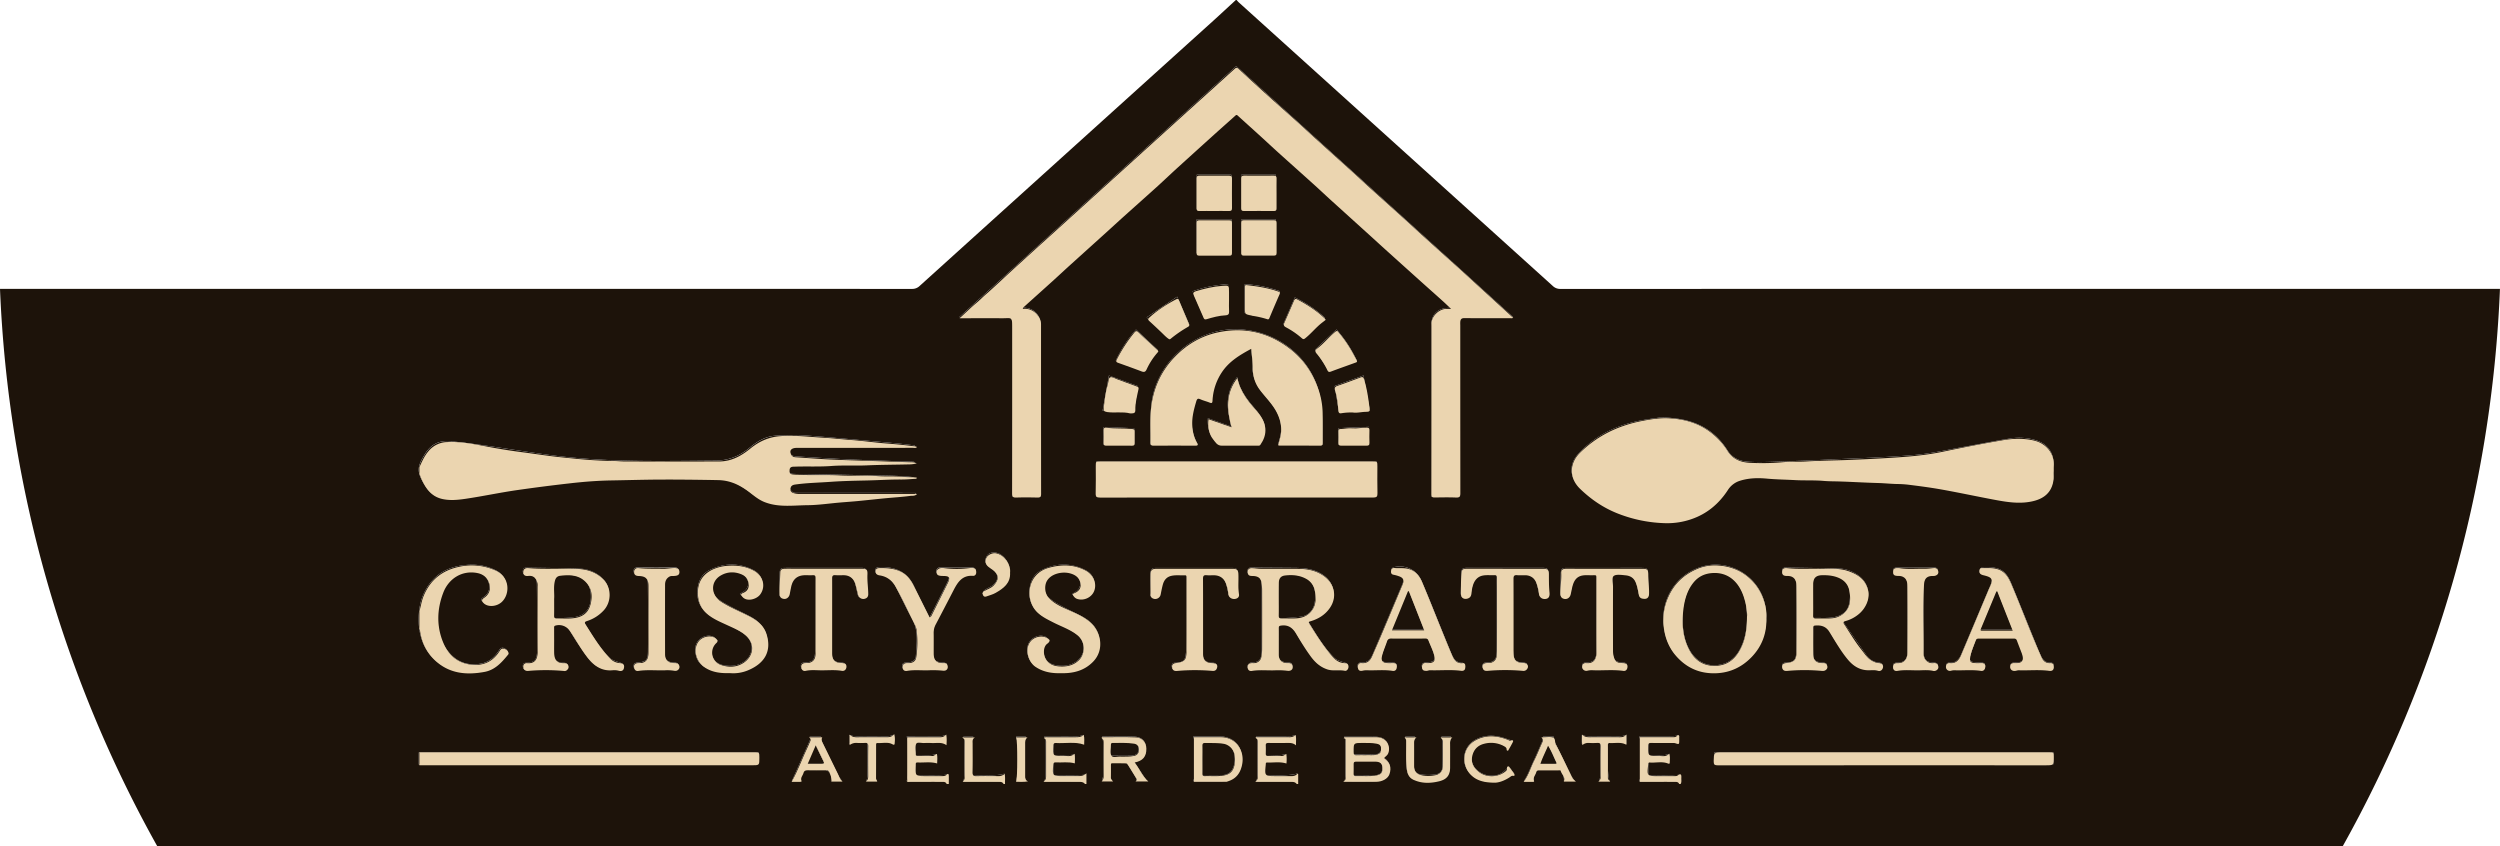 <svg xmlns="http://www.w3.org/2000/svg" viewBox="0 0 3469.31 1174"><defs><style>.cls-1{fill:#1d130a;}.cls-2{fill:#ebd5b0;}</style></defs><g id="Layer_2" data-name="Layer 2"><g id="Layer_1-2" data-name="Layer 1"><path class="cls-1" d="M2683.15,929.25c3.45,0,5.92-.59,6.12-4.68s-2.12-4.86-5.63-5.1c-10.91-.75-13.48-3.44-14.34-14.39-.14-1.82-.17-3.66-.17-5.49q0-41.24,0-82.47a81.36,81.36,0,0,1,.87-10.44c.68-5.09,3.74-8,8.78-8.81a41.13,41.13,0,0,1,6-.63c3.17,0,4.53-1.59,4.5-4.64s-1.38-5-4.8-5q-26.24,0-52.47,0c-3.31,0-4.91,1.59-5,4.83s1.43,4.67,4.79,4.91c12,.87,15.16,4.11,15.21,16.17q.18,45,0,90c0,10.76-3.1,15.93-14.84,16.08-3.44.05-5.39,1.38-5.16,5.07s2.32,4.68,5.7,4.63q5.55-.07,11.1-.07h.14l14.24,0,6.89,0h7C2675.77,929.18,2679.46,929.19,2683.15,929.25ZM1660.22,348.8c0,3.42,1.76,3.68,4.4,3.67,13.31-.06,26.63-.14,39.94,0,3.7.05,4.43-1.45,4.38-4.73-.17-9.65-.06-19.31-.06-29V304.27h-48.09a15.71,15.71,0,0,0-.48,2.59C1660.28,320.84,1660.36,334.82,1660.22,348.8ZM2845.05,929.25c3.38,0,4.88-1.73,5-4.87.1-2.9-1-4.89-4.3-4.8-7,.18-11.05-3.75-13.67-9.71-1.33-3-2.74-6.06-4-9.14-12.34-30.34-24.52-60.75-37-91-8.22-19.91-17.63-23.36-39.55-22.59-1.55,0-3.71,2.4-4.35,4.14-.87,2.4.36,4.5,3.38,4.94a43.06,43.06,0,0,1,5.34,1.25c8.29,2.36,10.1,5.76,6.8,13.59q-20.33,48.27-40.79,96.49c-3.17,7.51-7.84,12.69-16.83,12.1-3.3-.21-4.29,1.93-4.19,4.85s1.31,4.74,4.51,4.74h45c3.31,0,4.33-2.19,4.4-4.9s-1.07-4.73-4.38-4.78a105.71,105.71,0,0,1-11-.66c-5.25-.62-7.13-3.11-5.6-8.21,2.34-7.79,5.29-15.39,7.82-23.12.87-2.67,2.36-3.48,5.12-3.44,10.49.16,21,0,31.48.08,6.46,0,14.59-2,18.92,1.1,4.59,3.32,5.77,11.56,8.08,17.79,4.54,12.23,4.22,16.13-10.26,16.41-3.55.07-5.24,1.51-5,5.13s2.32,4.68,5.69,4.63c8-.12,16,0,24,0C2828.06,929.22,2836.56,929.18,2845.05,929.25ZM1901,569.69l-8.85-48.62-39.94,14.57c2,12.34,3.88,23.89,5.81,35.85Zm-855.52,491.15c1.5,0,3.11.33,4.46-.12,1.11-.37,2.64-1.63,2.7-2.57.28-4.6.13-9.23.13-13.93H581.16v16.62h464.33Zm194.32-28.54v-12.23c-2.86.64-5.42,1.7-8,1.72q-21.72.26-43.43,0c-3.38,0-6.74-1-10-1.58v11.87c8.52-3.68,17-1.3,25.57-1.85,0,15.17.07,29.64-.06,44.11,0,3.18-.81,6.36-1.24,9.49h13.16c-.59-2.78-1.47-5.32-1.59-7.89-.24-5.31-.07-10.64-.07-16v-30C1223.1,1031.14,1231.68,1028,1239.81,1032.3ZM678,807.7c2.69,9.13.19,16.43-7.91,21.57-3.23,2.06-2.21,4.33-.13,6a16.31,16.31,0,0,0,6.9,3.62,21.68,21.68,0,0,0,25.32-17.22c2.81-13.26-2.35-24.2-14.43-30.36a72,72,0,0,0-34.32-7.6c-27,.51-48.95,10.2-62.67,34.66-8,14.23-10.25,29.76-9.66,45.83,1.34,36.47,24.8,63.65,60,68.27,24.15,3.16,45.85-1.83,61.11-23.12,2.92-4.07,2.82-6.48-1.13-9.06-3.38-2.22-6-1.84-8.32,1.84-6,9.45-13.83,16.65-25.31,18.78-19.27,3.58-34.78-2.78-46.58-18.18-8.46-11-12.37-23.9-13.24-37.62-1.21-18.95.8-37.4,11.64-53.68,9.22-13.84,22.54-19.76,39.06-18.3C668.2,794,675.6,799.61,678,807.7ZM1967.49,1083a96.4,96.4,0,0,0,27.19.42c12.29-1.67,17.3-8.65,17.42-21.12.1-10.5-.08-21,.09-31.49,0-2.89.9-5.76,1.39-8.66h-13.07c.5,2.91,1.34,5.65,1.38,8.4.16,10.49.09,21,0,31.49,0,7.54-2.68,11.63-10,12.66a74.36,74.36,0,0,1-19.77.09c-7.38-1-10.06-5-10.08-12.49,0-10.66-.1-21.33.05-32,0-2.72.87-5.42,1.34-8.17h-13.09c.5,2.91,1.35,5.64,1.39,8.38.19,11.16,0,22.33.2,33.49C1952.24,1074.69,1957,1081.34,1967.49,1083ZM1737.1,797.36c9.44.4,12.77,3.7,13.66,13,.19,2,.21,4,.21,6q0,42.24,0,84.47a68,68,0,0,1-.82,9.43c-.76,5.34-4.09,8.15-9.34,8.81-2,.25-4.22-.08-5.89.74s-3.47,2.63-3.67,4.21c-.52,4.07,2.08,5.26,6,5.22,15.65-.15,31.31,0,47-.17,3.48,0,8.28,2,9-4.1.74-6.63-4.51-5.2-8.15-5.68-6.41-.84-10.49-3.33-10.65-8.56-.44-14.58-.16-29.17-.16-43.84,11.41-2.23,17.16.11,23.28,9.81,2.84,4.5,5.43,9.18,8.43,13.56,5.83,8.51,11.46,17.2,17.94,25.19a35.14,35.14,0,0,0,29.33,13.5c3.82-.09,7.66,0,11.49.27,3.3.2,5.59-.66,5.85-4.4.24-3.58-1.76-4.47-5-5.46-5-1.52-10.63-3.13-14.13-6.59-14.92-14.71-25.22-32.87-36.43-50.72,4.59-1.88,8.58-3.17,12.23-5.1a56.68,56.68,0,0,0,10.38-6.85c19.73-16.89,16.65-43.07-6.37-55.13-10.48-5.49-21.83-6.8-33.41-6.91-20.15-.2-40.31-.25-60.46-.47-3.45,0-6,.63-6.28,4.59C1730.75,796.61,1733.44,797.21,1737.1,797.36Zm-365.88-12.29c2,1.54,4,3,6,4.47,8.69,6.34,9.17,15.5.74,22.36-3.42,2.78-7.86,4.28-11.5,6.85-1.52,1.07-2.16,3.39-3.2,5.15,2,.69,4.48,2.53,5.79,1.89,8-3.89,16.16-7.73,23.43-12.79,6.29-4.38,8.6-11.61,8.7-20.55a28.54,28.54,0,0,0-10.27-21.2,17.3,17.3,0,0,0-13.84-4.42c-4.63.54-7.52,3.41-9,7.59S1367.68,782.28,1371.22,785.07ZM2058,1031.26a35.61,35.61,0,0,1,27.19,2.16c2.65,1.32,4.72,3.79,7.58,6.18l6.55-11.59c-3.81-1.21-7.07-2.17-10.27-3.28-13.75-4.78-27.49-5.54-40.69,1.33-20.77,10.81-22.33,39.16-2.61,51.81,15.51,9.94,31.74,9.43,47.72.33,2.47-1.41,5-2.72,7.9-4.29l-7.45-10.2c-3.59,3.39-6.28,6.93-9.81,9.07-10.1,6.11-24.28,4.42-33.59-3.45-6.46-5.47-9.58-12.37-8.06-20.82C2044,1039.66,2049.59,1033.88,2058,1031.26Zm-926.81-230.2q0,50.22,0,100.45a58.4,58.4,0,0,1-.4,7.48c-.87,6.35-4,9.35-10.37,10.18a43.7,43.7,0,0,1-5,.45c-3.09,0-4.07,2-4,4.59s.94,5,4.26,5c17.82,0,35.64.12,53.46-.17,1.47,0,3.8-2.55,4.16-4.24.9-4.2-1.94-5.12-5.68-5.36-10.47-.68-12.93-3.32-13.67-13.82-.17-2.49-.31-5-.31-7.49q0-47.46,0-94.94v-6.3c6,0,11.29-.2,16.57,0,9,.4,14.13,4.39,16.64,13.11,1.37,4.78,2.12,9.74,3.23,14.61,1,4.47,4.67,4.84,8.22,4.75s5.37-2.08,5.25-5.85q-.45-14.24-.66-28.48c-.07-4.73-2.2-7-7-7-35.64,0-71.29,0-106.94.06-5.27,0-6.79,1.74-6.93,6.94-.24,9-.38,18-.69,27-.14,3.94.55,7,5.25,7.44,4.94.42,7.68-1.87,8.64-6.71a130.1,130.1,0,0,1,3.51-14.52c1.58-5,4.7-9.34,10.06-10.16,7.25-1.12,14.68-1.17,22.14-1.68C1131.05,798.77,1131.18,799.91,1131.18,801.06Zm1178.89,75.05c8.9,46.48,58.63,70.62,100.68,49,29.49-15.18,44.66-46.84,39.29-82-6.28-41.12-47.59-68.12-87.53-57-28.76,8-53.89,34.32-54.47,73.21C2308.69,864.9,2309,870.57,2310.07,876.11Zm168.52-78.76c10.49.48,13.83,4,14.34,14.42.08,1.67.11,3.33.11,5,0,27.82,0,55.64,0,83.45a67.66,67.66,0,0,1-1,10.91c-.74,4.42-3.73,6.94-8.05,7.78a40,40,0,0,1-6.45.67c-3.22.1-4.5,1.9-4.39,4.81.11,3.09,1.59,4.87,5,4.86q26.23-.09,52.46,0c3.15,0,4.46-1.65,4.65-4.62.26-4.06-2-4.92-5.57-5.15-8.92-.57-13.14-3-13.34-9.09-.5-14.42-.16-28.86-.16-43.63,10.54-1.56,19,.8,24.22,11.15a135.65,135.65,0,0,0,10.77,17.4A277.91,277.91,0,0,0,2569,918.61c5.68,6.42,13.47,9.67,22.14,10.19,5.15.31,10.33.18,15.48.44,3.3.16,5.64-.67,5.93-4.36.28-3.54-1.51-5-5-5.37-6.75-.7-12.63-3.57-16.59-9.11-11.31-15.82-22.35-31.83-33.46-47.79-.08-.11,0-.31,0-.52s.09-.27.12-.38c12.62-4.74,18.84-8.14,24.24-13.6.77-.78,1.53-1.6,2.28-2.47,13.42-15.52,10.52-36.66-6.58-48.06-7.5-5-15.82-8.25-24.73-8.53-25-.8-49.94-1-74.91-1.45-3.4-.06-4.83,1.9-4.9,5C2473,796.26,2475.19,797.2,2478.59,797.35ZM1690.45,615.77a7.65,7.65,0,0,0,4.6,1.26c16.32.09,32.65.11,49,0,1.57,0,3.8-.82,4.57-2,6.5-10,9.54-20.76,3.7-32a88.13,88.13,0,0,0-11.23-16.41c-10.75-12.61-21-25.41-24.33-43.31-1.73,2.39-3,3.88-4,5.52-9,14.86-10.73,30.86-7.31,47.64,1,4.81,1.92,9.64,3,15.32l-32.23-11.41C1675.18,595.21,1679.83,606.74,1690.45,615.77Zm-131.07,441.66a8.12,8.12,0,0,1,5.43,3c4,5.74,7.63,11.73,11.12,17.78.88,1.52.75,3.62,1.08,5.47h14.31l-17.54-26.61c1.38-.5,2-.76,2.59-.92,10.34-2.7,14.4-8.42,13.75-19.38-.48-8.2-5.71-14-15.58-14.46-15.24-.73-30.54-.19-45.12-.19.51,2.84,1.4,5.57,1.42,8.31q.21,22.72,0,45.48c0,2.58-1,5.14-1.54,7.85h13.53c-3.37-8.8-1-17.56-1.78-26.52C1547.76,1057.28,1553.59,1057,1559.38,1057.43Zm-248.89-259.8c6.68.88,7.83,2.68,4.92,8.93-3.79,8.15-8,16.1-12,24.13-4.25,8.42-8.54,16.83-13.46,26.52-7.44-15-14.7-28.47-21-42.41-9.52-21.25-26.51-28.63-48.44-27.77-2.78.11-5.34.46-5.72,4.14s1.51,5.14,4.75,5.63c11.55,1.74,19.19,8.55,24.3,18.68,7.2,14.26,14,28.75,21.74,42.71,9.41,16.95,6.46,34.87,5.35,52.68-.28,4.65-3.74,7.27-8.3,8.08a42.71,42.71,0,0,1-6,.63c-3.41.08-4.82,1.9-4.61,5.1.19,2.9,1.64,4.57,4.78,4.56q26.25,0,52.49,0c3.45,0,4.71-1.8,4.84-5,.16-3.85-2.06-4.58-5.37-4.81-11-.78-13.44-3-14.24-13.86a159.94,159.94,0,0,1-.16-24.47c.49-6,1.65-12.35,4.27-17.69,8.19-16.74,17.36-33,25.84-49.6,5.31-10.4,12.93-16.78,25-16.57,3.52.06,4.72-1.78,4.59-5s-1.85-4.71-5.12-4.69q-22.24.06-44.48,0c-3.44,0-4.79,1.76-4.88,4.93s1.41,4.91,4.83,4.78A36.23,36.23,0,0,1,1310.49,797.63Zm-6.59,232.57c2.73,0,5.45,1,8.33,1.58v-11.51c-2.77.58-5.21,1.51-7.65,1.53-14.16.15-28.32.06-42.49.09-1.54,0-3.07.2-3.82.25.6,2.71,1.51,4.94,1.53,7.19q.2,22.74,0,45.48c0,3-1,6.06-1.51,9.32,15.47,0,31.46-.08,47.44.07,3.09,0,6.18.93,9.15,1.41v-10.68c-15.05,2-29.8.45-44.49,1v-19.87c9.81,1.48,19.54-1.77,29.06,2.25v-11.87c-9.72,3.15-19.38.81-29,1.65v-17.95C1281.92,1030.13,1292.92,1030,1303.9,1030.2Zm886.95-355.71c34.25,35.65,77.24,49.82,125.44,49.45,34.33-.26,61.57-15.27,80.33-44.43,5.41-8.4,12.71-14.06,22.33-15.3a210,210,0,0,1,33.8-1.81q71.43,2.4,142.83,5.76c22.29,1,44.74,1.56,66.76,4.74,33.08,4.76,65.87,11.61,98.76,17.66,17.85,3.29,35.6,7,54,4.56,20.07-2.65,32.22-13,34.47-31.52a107.49,107.49,0,0,0,0-23.92c-1.59-15.24-10.57-24.65-25.11-29a79.57,79.57,0,0,0-35.15-2.12c-20.06,3.09-39.94,7.3-59.93,10.81-24.42,4.29-48.74,10-73.35,12.1-41.15,3.46-82.49,4.58-123.76,6.53q-34.71,1.63-69.42,2.74c-12.3.39-24.66.78-36.92,0-11.67-.72-21.93-5.12-28.64-15.71-20.06-31.66-49.61-45.55-93.37-45.73-7,1.14-20.9,2.66-34.47,5.77-31.09,7.11-58.23,21.59-79.87,45.51-11.61,12.83-11.65,29.67-.05,42.43C2189.92,673.54,2190.39,674,2190.85,674.49ZM988.07,909.24c-2.22-8.18-1.11-15.25,8.17-20.31-2.64-2.21-4.41-4.55-6.74-5.5-10.74-4.39-23.74,4-24.5,15.59-.82,12.55,3.9,22.76,15.55,27.69,22.66,9.59,45.39,9.69,67-3.35,8.39-5.05,14.31-12.42,16.61-22.22,3.89-16.59-3.28-33.64-19-43.15-9.23-5.57-19.25-9.81-28.77-14.93-6.86-3.7-14-7.22-20.08-11.95-9.16-7.1-10.14-20.28-3.1-29,8.37-10.42,30.13-12.21,40.07-3.31,7.62,6.83,6.45,18-2.4,22.93-1,.55-2,1.15-4.17,2.47,2.79,2.16,4.73,4.54,7.21,5.43,9.48,3.43,20.6-2.69,23.35-12.44,2.85-10.12-1.54-20.84-11.72-26.09-20-10.31-40.37-10-60.47-.24-8.69,4.24-14,11.54-16.18,21.06-4.2,18.46,2.33,34.28,19,43.72,10,5.65,20.67,10,30.77,15.43,6.1,3.28,12.36,6.8,17.33,11.51,10.7,10.16,9.09,26.39-2.86,35.17-8.61,6.34-18.35,7.26-28.58,5.45C996.33,921.71,990.35,917.65,988.07,909.24Zm1335.32,175c2.76,0,5.52,1,8.52,1.54v-10.81c-14.93,2-29.81.4-44.55,1v-19.72c9.85,1.23,19.55-2,28.81,2.19v-12.1c-9.75,3.35-19.38,1-28.81,1.68v-17.85c11.33,0,22.29-.1,33.25.07,2.79,0,5.58.93,8.58,1.47v-11.42c-2.93.58-5.54,1.52-8.17,1.55-13,.16-26,.07-39,.07h-7c.65,3,1.6,5.43,1.62,7.83q.2,23.23,0,46.46c0,2.57-1,5.13-1.66,8C2290.82,1084.13,2307.11,1084.06,2323.39,1084.2ZM1884,924.37c.1,2.85,1.26,4.84,4.46,4.84,15,0,30,.15,45-.2,1.56,0,3.87-2.77,4.38-4.64.7-2.62-.82-4.73-4.14-4.81a112.46,112.46,0,0,1-11.46-.73c-4.77-.61-6.65-3-5.28-7.57,2.49-8.43,5.48-16.72,8.56-25,.38-1,2.5-2,3.82-2,16.15-.13,32.31-.15,48.46,0a5.32,5.32,0,0,1,4,2.51c2.62,5.74,5,11.59,7.14,17.55,4.21,12,2.76,14.17-10.12,15.07-3.44.24-6,1-5.73,5.05.21,3.9,2.53,4.86,6.09,4.78,8-.16,16,0,24,0v0c8.32,0,16.65-.05,25,0,3.31,0,5.39-1.52,4.91-4.7-.27-1.77-2.26-4.71-3.45-4.7-8.58.08-12.48-5.31-15.31-12.12-4.79-11.52-9.47-23.08-14.19-34.63-9.11-22.32-17.86-44.8-27.47-66.9-6.81-15.67-22.47-23-38.73-19-1.52.37-3.43,2.85-3.49,4.41s1.83,3.43,3.34,4.45,3.51.88,5.27,1.37c8.45,2.38,10.2,5.82,6.75,14-13.43,31.88-27,63.69-40.42,95.57-3.22,7.65-7.68,13.23-17,12.64C1885.1,919.42,1883.88,921.41,1884,924.37Zm-380.4,107.33v-11.5c-3,.6-5.76,1.55-8.5,1.6-9.82.19-19.65.07-29.48.07h-16.23c.6,3,1.51,5.38,1.53,7.8q.19,23.24,0,46.47c0,2.57-.9,5.14-1.44,8,15.34,0,31.14-.08,47,.06,3.24,0,6.47.91,9.76,1.4v-10.66c-14.93,2-29.74.35-44.63,1v-19.74c9.91,1.14,19.66-1.91,29.12,2.15V1047c-9.87,2-19.59.71-29.12.94v-17.78c11,0,21.67-.12,32.31.07C1497.1,1030.26,1500.32,1031.17,1503.59,1031.7Zm118.32-562.43,28.2-19.36-16.52-38.2-42.33,28.71ZM899.06,811c.33,31.15.42,62.32.1,93.47-.12,11.65-2.83,13.9-14.68,15-3.48.33-5.38,1.63-5.18,5.15s2.29,4.69,5.74,4.62c5.89-.12,11.79-.1,17.68-.07l7.32,0,6.73,0c6.58,0,13.17.06,19.75-.17a6.37,6.37,0,0,0,4.7-3.11c.64-1.41.11-4.43-1-5.32-1.48-1.15-4-1-6.16-1.25-8.49-.91-11.59-3.79-12-12.3-.44-9-.54-18-.52-27,0-23,0-46,.47-69,.23-10.59,3.34-13.21,14.16-13.82,3.66-.2,5.81-1.34,5.56-5.21-.24-3.56-2.46-4.55-5.83-4.53q-25.25.17-50.49,0c-3.58,0-6,1-6.09,4.8s2.26,4.82,5.82,5C895.23,797.81,899,801,899.06,811Zm580.78,60.18c5.68,3,11.54,6.23,16.2,10.56,12.1,11.24,10,28.6-4.11,37.32-8.38,5.2-17.52,5.8-27,4-8.23-1.54-14.1-5.77-16.17-14.24-2-8-1-15,8.46-19.92-2.93-2.38-4.66-4.56-6.9-5.49C1440,879.17,1427.2,887,1425.92,898c-1.48,12.65,3.78,23.51,15.39,28.69a77.78,77.78,0,0,0,21.51,5.8c15.5,2,30.63.27,44.28-8.23,9.08-5.65,15.9-13.17,18.07-24,3.32-16.62-3.72-32.87-19.17-42.18-9.37-5.66-19.59-9.87-29.21-15.15-7.25-4-14.77-7.87-21-13.14-8.37-7-8.35-20.14-1.19-28.37,8.53-9.81,29.67-11.25,39.43-2.69,7.66,6.72,6.58,18-2.18,23-1.09.61-2.11,1.34-4.27,2.73,2.81,2.12,4.71,4.35,7.1,5.22,9.83,3.58,21.36-3.09,23.62-13.34s-2-20.07-11.87-25.17c-20.17-10.39-40.68-10.06-60.9-.06-8.14,4-13.25,10.94-15.56,19.82-4.81,18.51,1.78,35.1,18.69,44.71C1458.72,861.3,1469.56,865.73,1479.84,871.18ZM817.36,914.54c6.38,8.15,14.9,13.31,25.44,14.22,5.47.47,11,.22,16.48.48,3.43.16,5.53-1.06,5.73-4.62.19-3.29-1.79-4.21-4.75-5.18-5.09-1.69-11-3.23-14.56-6.8C830.93,898,820.65,880,809.35,861.9c2.44-.85,4.15-1.42,5.84-2,9.2-3.48,17.32-8.49,23.3-16.52,10.78-14.47,8.07-33.44-6.4-44.28a47.75,47.75,0,0,0-27.26-10c-24.8-.81-49.61-1-74.42-1.41-3.45-.07-4.75,1.84-4.84,5-.09,3.71,2,4.62,5.39,4.78,10.48.5,14,3.57,14.09,13.95.33,30.65.23,61.3.26,92a41.19,41.19,0,0,1-.5,6.47c-.86,5.49-4,8.52-9.5,9.34a42,42,0,0,1-5.47.54c-3.32,0-4.35,2-4.25,4.87s1.22,4.77,4.5,4.77q26.48,0,53,0c3.26,0,4.49-1.91,4.63-4.69.21-3.91-2.12-4.89-5.69-5.11-9.12-.56-13.14-2.93-13.41-9.62-.59-14.25-.18-28.55-.18-42.81,11.38-2.37,17.37,0,23.34,9.45,2.85,4.5,5.43,9.17,8.41,13.58C805.75,898.3,811.22,906.69,817.36,914.54Zm594.32,115.54q.22,21.93,0,43.86c0,3.34-.89,6.67-1.36,10h13.14c-.5-2.61-1.36-5-1.37-7.48q-.19-23.43,0-46.85c0-2.44.9-4.87,1.4-7.38h-13.41C1410.68,1025,1411.66,1027.52,1411.68,1030.08Zm-269.17,37.69c7.37,0,13.38,9.13,10.51,16h15.57c-1.68-2.29-3.53-4.18-4.64-6.42q-12-24.12-23.62-48.38c-.93-2-.94-4.34-1.46-6.91H1123.8c.1,2,.75,3.78.19,5.07-8.31,19-16.78,38-25.09,56.73h12c.17-2.29,0-4.25.53-6a22.66,22.66,0,0,1,2.92-6.84c1-1.45,3.05-3,4.68-3.08C1126.86,1067.6,1134.69,1067.77,1142.51,1067.77Zm387.61-497.91,43.25,1.82c2-12.21,3.86-23.8,5.81-35.89l-40.31-14.62C1535.9,537.72,1533.07,553.43,1530.12,569.86ZM1391.49,440.09c13.26,0,13.26,0,13.27,13.45V688.73H1444V453.62c0-1.67,0-3.34-.07-5-.9-12.22-9.89-20.95-22.13-21.55l-4.34-.24,298.09-270.16c99.64,90.32,198.85,180.22,298.68,270.71-18.19-1.28-28.17,8-28.17,25.24q0,115,0,230v6.13h39.17V682q0-114.22,0-228.46c0-2.81.37-5.63.6-8.44.31-3.76,2.07-5.15,6.11-5.11,20.5.23,41,.11,61.49.11h6.48L1715.54,91.72,1331.16,440.09h60.33ZM1002.62,665.2a35,35,0,0,1,15.38,3.53,182.78,182.78,0,0,1,24.78,15.72c10.64,8,22,14.6,35.38,14.7,21.61.17,43.3-.1,64.85-1.66,34.71-2.51,69.34-6.19,104-9.45,7.87-.74,15.7-1.77,23.55-2.66-.1-.46-.19-.92-.29-1.37h-6q-78,0-156-.09c-2.49,0-5.31.4-7.37-.62s-4.65-3.66-4.53-5.41c.18-2.4,2.47-4.85,4.34-6.82.82-.88,2.83-.77,4.32-.86,22.94-1.4,45.88-3.05,68.85-4.06,30.29-1.34,60.61-2.16,90.92-3.23,1.52-.06,3-.38,4.54-.58-13.39-1.55-26.66-2.09-39.94-2.35q-63.23-1.22-126.46-2.27a38,38,0,0,1-4-.27c-3.15-.41-4.6-2.25-4.59-5.44,0-4.57,1.7-5.81,8.26-6q74.22-1.54,148.45-3.14c6.42-.14,12.84-.62,19.26-.95a6.49,6.49,0,0,0-4-1.19c-27.32-1-54.64-1.69-81.94-2.91-26.29-1.17-52.57-2.74-78.84-4.41-7.34-.46-9.77-2.88-9.55-7.55.2-4.42,2.52-5.95,10.17-6q78.73-.13,157.48-.17h6.09c0-.52,0-1,0-1.58-9.33-1-18.65-2.25-28-3.09-40.48-3.63-80.95-7.49-121.47-10.52-14.56-1.09-29.31-.69-43.91.11-14.17.78-25.77,8.09-36.52,17-13.59,11.23-28.8,17.47-47,17.6-75.82.56-151.67,2.52-227.11-7.43-30.52-4-60.91-9.06-91.41-13.35-17.27-2.44-34.58-5-52-6.23-13.34-1-24.3,5-31.68,16.47-12.7,19.79-12.79,26.55.16,46.4,5.8,8.89,13.83,15.2,24.8,15.77,9.1.47,18.38.64,27.38-.55,16.16-2.14,32.12-5.66,48.23-8.15C751.1,673,811,664.57,871.65,664.55Q937.14,664.54,1002.62,665.2Zm1112,264c3.48,0,4.68-1.89,4.77-5,.12-4.28-2.71-4.53-6-4.77-10.22-.75-12.71-3.3-13.52-13.47-.25-3.15-.4-6.31-.4-9.47q0-46.49,0-93V797c6.39,0,12-.21,17.66,0,7.64.35,12.89,4.33,15.11,11.66a157.67,157.67,0,0,1,3.64,15.53c1,4.87,4.62,5.29,8.35,5.19,3.9-.11,5.34-2.55,5.19-6.41-.32-8.65-.36-17.32-.62-26-.24-8-1.23-8.94-9.09-8.94q-29.23,0-58.47,0c-15.16,0-30.32,0-45.48,0-6.13,0-7.67,1.5-7.82,7.06-.25,9-.42,18-.75,27-.15,4,.7,7,5.36,7.36s7.67-1.87,8.54-6.31c.92-4.73,1.82-9.48,3.18-14.09,1.48-5,4.3-9.73,9.54-10.7,7.52-1.4,15.28-1.45,23-2.08.17,2.21.29,3,.29,3.85q0,51.23,0,102.45a46,46,0,0,1-.73,7.94c-.89,5-4,7.86-9.09,8.52a42,42,0,0,1-5.47.53c-3.21,0-4.56,1.8-4.5,4.7s1.37,5,4.87,5Q2088.39,929.16,2114.63,929.24Zm-361-382.6a164.5,164.5,0,0,1,15.79,20.56c7.37,11.46,10.31,24.12,7.4,37.73-.85,4-2.09,7.84-3.16,11.83h62c-.79-19.94,0-39.73-2.64-59-7.65-55.3-53.57-96.31-110.62-100.53-53.24-3.93-104.42,32-120.55,84.14-7.63,24.67-4.14,49.89-5.26,75.43h65.4c-12.26-22-9.46-43.61-.93-65.77l20.28,7.13c1.1-17.13,5.71-32.53,15.63-46.12s24.11-21.81,39.21-29.82c.67,8.37,1.89,16,1.74,23.62C1737.56,521.69,1743.16,534.91,1753.62,546.64Zm442.1,250.61c6.25-.54,12.58-.11,19.47-.11.11,1.89.27,3.36.27,4.83q0,49.23,0,98.44a70.84,70.84,0,0,1-.57,9c-.74,5.77-3.9,8.86-9.68,9.7a45.67,45.67,0,0,1-5.46.54c-3.4.08-4.18,2.21-4.07,5s1.48,4.61,4.66,4.6c17.48,0,35,0,52.45,0,3.9,0,5.58-2.5,4.83-6.3s-3.69-3.2-6.26-3.42c-9.79-.87-12.78-4-13.27-13.79-.1-2-.18-4-.18-6q0-48.7,0-97.43c0-1.75.17-3.49.27-5.34,6,0,11.32-.22,16.63.05,8.49.41,13.56,4.36,16,12.53,1.34,4.44,2.2,9,3.12,13.6s3.71,6.79,8.44,6.37c4.53-.41,5.62-3.22,5.44-7.32-.4-8.82-.54-17.65-.81-26.47-.19-6.1-1.64-7.57-7.86-7.6-11-.06-22,0-33,0q-36,0-72,0c-6.4,0-8,1.48-8.13,7.34-.21,9.15-.25,18.32-.51,27.47-.1,3.72,1,6.19,5.06,6.57,4.51.44,7.65-1.73,8.53-5.65,1.19-5.35,2.21-10.76,3.88-16C2185,801.83,2189.36,797.81,2195.72,797.25Zm-419.9,259.17a69.15,69.15,0,0,1,8.83,1.46v-11.56c-9.8,3.3-19.43,1-29,1.73v-17.92c11.31,0,22.28-.11,33.24.07,2.92,0,5.82,1,8.67,1.48v-11.4c-2.81.58-5.22,1.51-7.65,1.53-15.62.13-31.25.06-46.33.06.52,3,1.35,5.59,1.37,8.19q.19,23,0,46c0,2.6-.83,5.19-1.34,8.12h4.42c14.82,0,29.64-.08,44.46.08,2.56,0,5.12,1.08,7.74,1.67v-12.82c-3.88,3-35.29,4.23-44.93,2,0-5.19-.18-10.51.16-15.78.07-1,2.14-2.73,3.36-2.79C1764.5,1056.19,1770.17,1056.19,1775.82,1056.42ZM1656.1,1084c-.25-.07.06.09.37.09,12.49,0,25,.1,37.49,0,16.49-.06,27.6-9.78,29.19-25.43,1.94-19-6.59-32.27-23.14-35.94a25.67,25.67,0,0,0-5.42-.77c-13-.07-26.09,0-38.56,0,.66,3,1.63,5.34,1.65,7.75q.21,23.49,0,47C1657.67,1078.93,1656.73,1081.18,1656.1,1084Zm48.83-259.14c1.06,4.51,4.8,4.67,8.31,4.53s5.17-2.35,5-6c-.35-8.82-.42-17.66-.76-26.48-.32-8-1.16-8.78-9.15-8.79h-80.49c-8,0-16,0-24,0-4.59,0-7.1,1.79-7.11,6.83,0,9-.37,18-.71,27-.14,3.88.36,7.09,5.09,7.58,4.94.51,7.93-1.8,8.86-6.54a131.71,131.71,0,0,1,3.22-14.08c2.34-7.43,7.57-11.62,15.5-11.87,5.49-.17,11,0,17.11,0,.09,1.62.2,2.75.2,3.88q0,50.49,0,101a55.71,55.71,0,0,1-.89,8.92c-.82,4.87-3.93,7.55-8.72,8.29a48.08,48.08,0,0,1-6,.59c-3.26.1-4.43,2-4.3,4.88s1.36,4.76,4.59,4.76q26.49,0,53,0c3.19,0,4.4-1.79,4.54-4.72.18-3.69-1.74-4.76-5.19-5-11.35-.86-13.23-2.82-14.46-14.2a54.49,54.49,0,0,1-.3-6q0-48.49,0-97c0-1.63.14-3.25.24-5.44,5.57,0,10.86-.18,16.13,0,9.33.39,14.45,4.35,17,13.32C1703,815,1703.78,820,1704.93,824.83Zm425.91,246.78c.84-3.15,2.72-4,5.85-3.9,8.32.2,16.65,0,25,.09,1.3,0,2.86,0,3.86.59,2.64,1.7,5.59,12.34,4.64,15.25h15.09c-1.65-2.32-3.46-4.26-4.6-6.55q-11.84-23.92-23.38-48c-1-2.06-1-4.59-1.48-7h-14.53c-.39,2.52-.28,4.84-1.11,6.75q-9.85,22.65-20,45.15c-1.51,3.36-3.46,6.51-5.28,9.91h12.84a57.69,57.69,0,0,1,.92-6.72C2129.11,1075.24,2130.33,1073.52,2130.84,1071.61ZM2232,1030c8.08,1.32,16.63-2.15,24.82,2.49v-12.24c-3.24.57-6.28,1.55-9.32,1.58q-21.49.26-43,0c-3,0-6.08-1-9.29-1.57v12.16c8.37-4.36,16.94-1.28,25.7-2.42,0,15.9.07,31-.07,46.14,0,2.58-1,5.16-1.43,7.59h14.19C2230.9,1080.2,2229.79,1038.29,2232,1030Zm-847.4,54.23c3.09,0,6.17,1,9.21,1.48v-12.21c-4.11,2.65-33.41,3.74-44.6,1.82a8.57,8.57,0,0,1-.36-1.8c0-15.33-.09-30.65,0-46,0-1.77,1.11-3.52,1.71-5.35H1337c.53,2.68,1.42,5.13,1.44,7.59q.21,22.49,0,45c0,3-.87,6.1-1.37,9.4C1352.66,1084.13,1368.64,1084.05,1384.62,1084.2Zm781-683.28q651.83-.12,1303.65-.07C3457.8,680.76,3380,943.57,3251.24,1174H218.07C89.29,943.57,11.51,680.76,0,400.85q632.72,0,1265.42.07a14.57,14.57,0,0,0,10.67-4Q1479.7,212.9,1683.47,29c10.61-9.58,21-19.35,31.57-29h1c1,1.09,1.9,2.26,3,3.25Q1937,200.07,2155,397A14.54,14.54,0,0,0,2165.66,400.92Zm684.17,659.56v-16.37H2378.9v16.37Zm-921.78,10.39c2-9-.26-14.35-8.51-20,6.89-3.72,8.12-9.3,6.83-16-1.33-6.92-5.73-10.78-12.35-12a66.58,66.58,0,0,0-11.9-.94c-12.24-.12-24.48,0-36.2,0,.54,3,1.36,5.44,1.38,7.9q.18,22.24,0,44.48c0,3.21-.79,6.42-1.25,9.88,11.14,0,22.62.06,34.1,0a95.48,95.48,0,0,0,13.43-.74C1920.87,1082.26,1926.37,1078.58,1928.05,1070.87ZM1910,688.77v-48.7H1521.16v48.7Zm-10.19-71.84V592.34l-42.16,1.79v22.8Zm-16.94-116.42a178,178,0,0,0-28.26-43.26L1825,485.14c6.52,10.11,12.68,19.68,19,29.48Zm-44-59.35a180.65,180.65,0,0,0-42-28.39l-15.93,36.9L1809.24,469Zm-68.32-89.06V304.42h-48V352.1Zm0-61.92V242.52h-48v47.66Zm-10.34,150.76c5.23-12.1,10.47-24.25,15.91-36.84-16-5.52-32-9-48.86-9.59v39.84Zm-51.56-150.73V242.37h-47.86v47.84Zm-4.44,144.15v-40c-17.22,1.09-33.37,4.08-49.23,9.91l16,36.83Zm-116.78,80.42,18.84-29.4-29.83-28.05a179.42,179.42,0,0,0-28.09,43.26Zm-13.56,102.08V594.23l-42.49-1.65v24.28Z"/><path class="cls-1" d="M2658.16,929.2h6.89l-6.89,0-14.24,0C2648.66,929.18,2653.41,929.21,2658.16,929.2Z"/><path class="cls-1" d="M2845.73,919.58c3.28-.09,4.4,1.9,4.3,4.8-.1,3.14-1.6,4.89-5,4.87-8.49-.07-17,0-25.48,0-8,0-16-.09-24,0-3.37,0-5.48-1-5.69-4.63s1.47-5.06,5-5.13c14.48-.28,14.8-4.18,10.26-16.41-2.31-6.23-3.49-14.47-8.08-17.79-4.33-3.12-12.46-1-18.92-1.1-10.49-.07-21,.08-31.48-.08-2.76,0-4.25.77-5.12,3.44-2.53,7.73-5.48,15.33-7.82,23.12-1.53,5.1.35,7.59,5.6,8.21a105.71,105.71,0,0,0,11,.66c3.31.05,4.45,2,4.38,4.78s-1.09,4.9-4.4,4.9h-45c-3.2,0-4.42-1.83-4.51-4.74s.89-5.06,4.19-4.85c9,.59,13.66-4.59,16.83-12.1q20.37-48.25,40.79-96.49c3.3-7.83,1.49-11.23-6.8-13.59a43.06,43.06,0,0,0-5.34-1.25c-3-.44-4.25-2.54-3.38-4.94.64-1.74,2.8-4.09,4.35-4.14,21.92-.77,31.33,2.68,39.55,22.59,12.5,30.27,24.68,60.68,37,91,1.25,3.08,2.66,6.09,4,9.14C2834.68,915.83,2838.73,919.76,2845.73,919.58Zm-98.18-45.72h45.74L2771,817.06C2762.85,836.72,2755.29,855.06,2747.55,873.86Z"/><path class="cls-1" d="M2849.83,1044.11v16.37H2378.9v-16.37Z"/><path class="cls-1" d="M2849.51,639.68a107.49,107.49,0,0,1,0,23.92c-2.25,18.48-14.4,28.87-34.47,31.52-18.39,2.43-36.14-1.27-54-4.56-32.89-6-65.68-12.9-98.76-17.66-22-3.18-44.47-3.71-66.76-4.74q-71.4-3.31-142.83-5.76a210,210,0,0,0-33.8,1.81c-9.62,1.24-16.92,6.9-22.33,15.3-18.76,29.16-46,44.17-80.33,44.43-48.2.37-91.19-13.8-125.44-49.45-.46-.48-.93-1-1.38-1.45-11.6-12.76-11.56-29.6.05-42.43,21.64-23.92,48.78-38.4,79.87-45.51,13.57-3.11,27.5-4.63,34.47-5.77,43.76.18,73.31,14.07,93.37,45.73,6.71,10.59,17,15,28.64,15.71,12.26.75,24.62.36,36.92,0q34.71-1.08,69.42-2.74c41.27-2,82.61-3.07,123.76-6.53,24.61-2.07,48.93-7.81,73.35-12.1,20-3.51,39.87-7.72,59.93-10.81a79.57,79.57,0,0,1,35.15,2.12C2838.94,615,2847.92,624.44,2849.51,639.68Z"/><path class="cls-1" d="M2793.29,873.86h-45.74c7.74-18.8,15.3-37.14,23.4-56.8Z"/><path class="cls-1" d="M2683.64,919.47c3.51.24,5.83,1,5.63,5.1s-2.67,4.73-6.12,4.68c-3.69-.06-7.38-.07-11.07-.07h-13.92c-4.75,0-9.5,0-14.24,0h-.14q-5.55,0-11.1.07c-3.38,0-5.49-1-5.7-4.63s1.72-5,5.16-5.07c11.74-.15,14.81-5.32,14.84-16.08q.15-45,0-90c-.05-12.06-3.21-15.3-15.21-16.17-3.36-.24-4.89-1.62-4.79-4.91s1.7-4.83,5-4.83q26.24.06,52.47,0c3.42,0,4.76,1.81,4.8,5s-1.33,4.6-4.5,4.64a41.13,41.13,0,0,0-6,.63c-5,.8-8.1,3.72-8.78,8.81a81.36,81.36,0,0,0-.87,10.44q-.1,41.24,0,82.47c0,1.83,0,3.67.17,5.49C2670.16,916,2672.73,918.72,2683.64,919.47Z"/><path class="cls-1" d="M2607.61,919.51c3.47.36,5.26,1.83,5,5.37-.29,3.69-2.63,4.52-5.93,4.36-5.15-.26-10.33-.13-15.48-.44-8.67-.52-16.46-3.77-22.14-10.19a277.91,277.91,0,0,1-17.88-23.32,135.65,135.65,0,0,1-10.77-17.4c-5.21-10.35-13.68-12.71-24.22-11.15,0,14.77-.34,29.21.16,43.63.2,6.09,4.42,8.52,13.34,9.09,3.56.23,5.83,1.09,5.57,5.15-.19,3-1.5,4.62-4.65,4.62q-26.24,0-52.46,0c-3.41,0-4.89-1.77-5-4.86-.11-2.91,1.17-4.71,4.39-4.81a40,40,0,0,0,6.45-.67c4.32-.84,7.31-3.36,8.05-7.78a67.66,67.66,0,0,0,1-10.91c.08-27.81,0-55.63,0-83.45,0-1.67,0-3.33-.11-5-.51-10.45-3.85-13.94-14.34-14.42-3.4-.15-5.55-1.09-5.47-4.76.07-3.09,1.5-5.05,4.9-5,25,.45,49.95.65,74.91,1.45,8.91.28,17.23,3.53,24.73,8.53,17.1,11.4,20,32.54,6.58,48.06-.75.87-1.51,1.69-2.28,2.47-5.4,5.46-11.62,8.86-24.24,13.6h0a3.82,3.82,0,0,1-.11.38c-.07.21-.12.41,0,.52,11.11,16,22.15,32,33.46,47.79C2595,915.94,2600.86,918.81,2607.61,919.51Zm-41.75-80.72a53.65,53.65,0,0,0,1.13-17.7c-1.49-11.4-8.21-19.42-19.55-22.06-6.87-1.59-14.15-1.89-21.24-1.88-6.66,0-9.8,3.09-10.14,9.9-.6,12-.55,24-.73,36-.07,4.62,0,9.24,0,14.58,12.29-.43,24.11,1.36,35.57-2.68C2558.64,852.17,2564.15,846.82,2565.86,838.79Z"/><path class="cls-1" d="M2567,821.09a53.65,53.65,0,0,1-1.13,17.7c-1.71,8-7.22,13.38-15,16.11-11.46,4-23.28,2.25-35.57,2.68,0-5.34-.06-10,0-14.58.18-12,.13-24,.73-36,.34-6.81,3.48-9.89,10.14-9.9,7.09,0,14.37.29,21.24,1.88C2558.78,801.67,2565.5,809.69,2567,821.09Z"/><path class="cls-1" d="M2557.71,861.71h0c0,.11-.07.25-.12.38A3.82,3.82,0,0,0,2557.71,861.71Z"/><path class="cls-1" d="M2450,843.1c5.37,35.15-9.8,66.81-39.29,82-42.05,21.64-91.78-2.5-100.68-49-1.06-5.54-1.38-11.21-2-16.82.58-38.89,25.71-65.22,54.47-73.21C2402.45,775,2443.76,802,2450,843.1Zm-32.17,50.83c6.52-16.31,7.55-33.39,5.67-50.64a72.25,72.25,0,0,0-11-31.79c-15.92-24.72-55.05-24.44-68.56,4.11-6.49,13.73-9.19,28.06-9.16,36.07-.08,22.9,2.27,38.26,10.8,52,9.88,16,25.78,22.56,43.8,18.09C2404.26,918.14,2412.52,907.31,2417.87,893.93Z"/><path class="cls-1" d="M2423.54,843.29c1.88,17.25.85,34.33-5.67,50.64-5.35,13.38-13.61,24.21-28.44,27.88-18,4.47-33.92-2.13-43.8-18.09-8.53-13.78-10.88-29.14-10.8-52,0-8,2.67-22.34,9.16-36.07,13.51-28.55,52.64-28.83,68.56-4.11A72.25,72.25,0,0,1,2423.54,843.29Z"/><path class="cls-1" d="M2331.91,1074.93v10.81c-3-.57-5.76-1.52-8.52-1.54-16.28-.14-32.57-.07-48.37-.07.62-2.84,1.64-5.4,1.66-8q.22-23.22,0-46.46c0-2.4-1-4.79-1.62-7.83h7c13,0,26,.09,39-.07,2.63,0,5.24-1,8.17-1.55v11.42c-3-.54-5.79-1.43-8.58-1.47-11-.17-21.92-.07-33.25-.07V1048c9.43-.68,19.06,1.67,28.81-1.68v12.1c-9.26-4.22-19-1-28.81-2.19v19.72C2302.1,1075.33,2317,1076.93,2331.91,1074.93Z"/><path class="cls-1" d="M2287.82,822.14c.18,4.1-.91,6.91-5.44,7.32-4.73.42-7.51-1.8-8.44-6.37s-1.78-9.16-3.12-13.6c-2.47-8.17-7.54-12.12-16-12.53-5.31-.27-10.64-.05-16.63-.05-.1,1.85-.27,3.59-.27,5.34q0,48.72,0,97.43c0,2,.08,4,.18,6,.49,9.83,3.48,12.92,13.27,13.79,2.57.22,5.51-.34,6.26,3.42s-.93,6.29-4.83,6.3c-17.48.06-35,0-52.45,0-3.18,0-4.54-1.67-4.66-4.6s.67-4.93,4.07-5a45.67,45.67,0,0,0,5.46-.54c5.78-.84,8.94-3.93,9.68-9.7a70.84,70.84,0,0,0,.57-9q.06-49.21,0-98.44c0-1.47-.16-2.94-.27-4.83-6.89,0-13.22-.43-19.47.11s-10.74,4.58-12.67,10.59c-1.67,5.2-2.69,10.61-3.88,16-.88,3.92-4,6.09-8.53,5.65-4-.38-5.16-2.85-5.06-6.57.26-9.15.3-18.32.51-27.47.13-5.86,1.73-7.33,8.13-7.34q36-.06,72,0c11,0,22,0,33,0,6.22,0,7.67,1.5,7.86,7.6C2287.28,804.49,2287.42,813.32,2287.82,822.14Z"/><path class="cls-1" d="M2256.84,1020.22v12.24c-8.19-4.64-16.74-1.17-24.82-2.49-2.23,8.32-1.12,50.23,1.62,53.73h-14.19c.48-2.43,1.41-5,1.43-7.59.14-15.12.07-30.24.07-46.14-8.76,1.14-17.33-1.94-25.7,2.42v-12.16c3.21.57,6.25,1.54,9.29,1.57q21.49.26,43,0C2250.56,1021.77,2253.6,1020.79,2256.84,1020.22Z"/><path class="cls-1" d="M2185.26,1083.64h-15.09c.95-2.91-2-13.55-4.64-15.25-1-.64-2.56-.58-3.86-.59-8.33,0-16.66.11-25-.09-3.13-.08-5,.75-5.85,3.9-.51,1.91-1.73,3.63-2.23,5.54a57.69,57.69,0,0,0-.92,6.72h-12.84c1.82-3.4,3.77-6.55,5.28-9.91q10.15-22.51,20-45.15c.83-1.91.72-4.23,1.11-6.75h14.53c.48,2.44.5,5,1.48,7q11.5,24.09,23.38,48C2181.8,1079.38,2183.61,1081.32,2185.26,1083.64Zm-48.53-24.74h24.06l-12.57-26.26Z"/><path class="cls-1" d="M2160.79,1058.9h-24.06l11.49-26.26Z"/><path class="cls-1" d="M2149.43,823c.15,3.86-1.29,6.3-5.19,6.41-3.73.1-7.38-.32-8.35-5.19a157.67,157.67,0,0,0-3.64-15.53c-2.22-7.33-7.47-11.31-15.11-11.66-5.62-.26-11.27,0-17.66,0v6.6q0,46.49,0,93c0,3.16.15,6.32.4,9.47.81,10.17,3.3,12.72,13.52,13.47,3.27.24,6.1.49,6,4.77-.09,3.13-1.29,5-4.77,5q-26.24-.06-52.46,0c-3.5,0-4.8-2-4.87-5s1.29-4.68,4.5-4.7a42,42,0,0,0,5.47-.53c5.06-.66,8.2-3.5,9.09-8.52a46,46,0,0,0,.73-7.94q.07-51.23,0-102.45c0-.82-.12-1.64-.29-3.85-7.73.63-15.49.68-23,2.08-5.24,1-8.06,5.74-9.54,10.7-1.36,4.61-2.26,9.36-3.18,14.09-.87,4.44-3.74,6.67-8.54,6.31s-5.51-3.38-5.36-7.36c.33-9,.5-18,.75-27,.15-5.56,1.69-7,7.82-7.06,15.16-.06,30.32,0,45.48,0q29.23,0,58.47,0c7.86,0,8.85,1,9.09,8.94C2149.07,805.65,2149.11,814.32,2149.43,823Z"/><path class="cls-1" d="M2099.92,440.09h-6.48c-20.5,0-41,.12-61.49-.11-4,0-5.8,1.35-6.11,5.11-.23,2.81-.6,5.63-.6,8.44q-.06,114.24,0,228.46v6.72H1986v-6.13q0-115,0-230c0-17.21,10-26.52,28.17-25.24-99.83-90.49-199-180.39-298.68-270.71L1417.45,426.83l4.34.24c12.24.6,21.23,9.33,22.13,21.55.12,1.66.07,3.33.07,5V688.73h-39.23V453.54c0-13.45,0-13.45-13.27-13.45h-60.33L1715.54,91.72Z"/><path class="cls-1" d="M2093.91,1063.71l7.45,10.2c-2.9,1.57-5.43,2.88-7.9,4.29-16,9.1-32.21,9.61-47.72-.33-19.72-12.65-18.16-41,2.61-51.81,13.2-6.87,26.94-6.11,40.69-1.33,3.2,1.11,6.46,2.07,10.27,3.28l-6.55,11.59c-2.86-2.39-4.93-4.86-7.58-6.18a35.61,35.61,0,0,0-27.19-2.16c-8.4,2.62-13.95,8.4-15.54,17.25-1.52,8.45,1.6,15.35,8.06,20.82,9.31,7.87,23.49,9.56,33.59,3.45C2087.63,1070.64,2090.32,1067.1,2093.91,1063.71Z"/><path class="cls-1" d="M2033,924.55c.48,3.18-1.6,4.73-4.91,4.7-8.33-.08-16.66,0-25,0v0c-8,0-16-.11-24,0-3.56.08-5.88-.88-6.09-4.78-.23-4.1,2.29-4.81,5.73-5.05,12.88-.9,14.33-3,10.12-15.07-2.09-6-4.52-11.81-7.14-17.55a5.32,5.32,0,0,0-4-2.51c-16.15-.18-32.31-.16-48.46,0-1.32,0-3.44,1-3.82,2-3.08,8.24-6.07,16.53-8.56,25-1.37,4.62.51,7,5.28,7.57a112.46,112.46,0,0,0,11.46.73c3.32.08,4.84,2.19,4.14,4.81-.51,1.87-2.82,4.6-4.38,4.64-15,.35-30,.21-45,.2-3.2,0-4.36-2-4.46-4.84s1.11-5,4.33-4.75c9.29.59,13.75-5,17-12.64,13.42-31.88,27-63.69,40.42-95.57,3.45-8.18,1.7-11.62-6.75-14-1.76-.49-3.84-.42-5.27-1.37s-3.39-3-3.34-4.45,2-4,3.49-4.41c16.26-3.95,31.92,3.35,38.73,19,9.61,22.1,18.36,44.58,27.47,66.9,4.72,11.55,9.4,23.11,14.19,34.63,2.83,6.81,6.73,12.2,15.31,12.12C2030.73,919.84,2032.72,922.78,2033,924.55ZM1930.72,873.9h45.77l-22.33-56.84Z"/><path class="cls-1" d="M2000.51,1022.11h13.07c-.49,2.9-1.34,5.77-1.39,8.66-.17,10.49,0,21-.09,31.49-.12,12.47-5.13,19.45-17.42,21.12a96.4,96.4,0,0,1-27.19-.42c-10.5-1.62-15.25-8.27-15.49-19-.25-11.16,0-22.33-.2-33.49,0-2.74-.89-5.47-1.39-8.38h13.09c-.47,2.75-1.3,5.45-1.34,8.17-.15,10.66-.08,21.33-.05,32,0,7.51,2.7,11.54,10.08,12.49a74.36,74.36,0,0,0,19.77-.09c7.3-1,10-5.12,10-12.66,0-10.5.11-21,0-31.49C2001.85,1027.76,2001,1025,2000.51,1022.11Z"/><path class="cls-1" d="M1976.49,873.9h-45.77l23.44-56.84Z"/><path class="cls-1" d="M1919.54,1050.86c8.25,5.66,10.47,11,8.51,20-1.68,7.71-7.18,11.39-14.47,12.49a95.48,95.48,0,0,1-13.43.74c-11.48.09-23,0-34.1,0,.46-3.46,1.22-6.67,1.25-9.88q.2-22.24,0-44.48c0-2.46-.84-4.92-1.38-7.9,11.72,0,24-.07,36.2,0a66.58,66.58,0,0,1,11.9.94c6.62,1.25,11,5.11,12.35,12C1927.66,1041.56,1926.43,1047.14,1919.54,1050.86Zm-10.16,24.78c6.2-.23,9.28-4.19,9.18-10.24-.09-5.87-3-9.33-9.18-9.63-9.46-.44-19-.35-28.44-.17-1.09,0-3,2-3.06,3.12-.33,5.46-.15,11-.15,17C1888.81,1075.75,1899.1,1076,1909.38,1075.64Zm7.37-36.76c.06-4.34-2-7.85-6.51-8-10.7-.35-21.42-.11-32.32-.11v16.29c4.7,0,8.83,0,13,0,6.15-.06,12.32,0,18.45-.35C1913.89,1046.39,1916.69,1043.61,1916.75,1038.88Z"/><path class="cls-1" d="M1918.56,1065.4c.1,6-3,10-9.18,10.24-10.28.39-20.57.11-31.65.11,0-6.08-.18-11.57.15-17,.07-1.14,2-3.1,3.06-3.12,9.48-.18,19-.27,28.44.17C1915.61,1056.07,1918.47,1059.53,1918.56,1065.4Z"/><path class="cls-1" d="M1910.24,1030.87c4.51.16,6.57,3.67,6.51,8-.06,4.73-2.86,7.51-7.42,7.81-6.13.4-12.3.29-18.45.35-4.13,0-8.26,0-13,0v-16.29C1888.82,1030.76,1899.54,1030.52,1910.24,1030.87Z"/><path class="cls-1" d="M1910,640.07v48.7H1521.16v-48.7Z"/><path class="cls-1" d="M1899.76,592.34v24.59H1857.6v-22.8Z"/><path class="cls-1" d="M1892.16,521.07l8.85,48.62-43,1.8c-1.93-12-3.81-23.51-5.81-35.85Z"/><path class="cls-1" d="M1854.56,457.25a178,178,0,0,1,28.26,43.26L1844,514.62c-6.31-9.8-12.47-19.37-19-29.48Z"/><path class="cls-1" d="M1865.52,919.37c3.19,1,5.19,1.88,5,5.46-.26,3.74-2.55,4.6-5.85,4.4-3.83-.22-7.67-.36-11.49-.27a35.14,35.14,0,0,1-29.33-13.5c-6.48-8-12.11-16.68-17.94-25.19-3-4.38-5.59-9.06-8.43-13.56-6.12-9.7-11.87-12-23.28-9.81,0,14.67-.28,29.26.16,43.84.16,5.23,4.24,7.72,10.65,8.56,3.64.48,8.89-.95,8.15,5.68-.69,6.06-5.49,4.07-9,4.1-15.66.13-31.32,0-47,.17-3.87,0-6.47-1.15-6-5.22.2-1.58,2.08-3.42,3.67-4.21s3.91-.49,5.89-.74c5.25-.66,8.58-3.47,9.34-8.81a68,68,0,0,0,.82-9.43q.09-42.24,0-84.47c0-2,0-4-.21-6-.89-9.32-4.22-12.62-13.66-13-3.66-.15-6.35-.75-6-5.17.28-4,2.83-4.63,6.28-4.59,20.15.22,40.31.27,60.46.47,11.58.11,22.93,1.42,33.41,6.91,23,12.06,26.1,38.24,6.37,55.13a56.68,56.68,0,0,1-10.38,6.85c-3.65,1.93-7.64,3.22-12.23,5.1,11.21,17.85,21.51,36,36.43,50.72C1854.89,916.24,1860.56,917.85,1865.52,919.37Zm-41.35-82a50.75,50.75,0,0,0,.77-16.25c-1.5-11.16-7.93-19.2-19-22-7-1.75-14.43-2-21.67-2.08-6.73,0-10.09,2.93-10.27,9.69-.45,16.58-.15,33.19-.15,51.46,10.84-.84,21.84-.88,32.51-2.76C1815.92,853.84,1822.28,847.12,1824.17,837.42Z"/><path class="cls-1" d="M1835.61,616.76h-62c1.07-4,2.31-7.87,3.16-11.83,2.91-13.61,0-26.27-7.4-37.73a164.5,164.5,0,0,0-15.79-20.56c-10.46-11.73-16.06-24.95-15.75-40.85.15-7.61-1.07-15.25-1.74-23.62-15.1,8-29.21,16.11-39.21,29.82s-14.53,29-15.63,46.12L1661,551c-8.53,22.16-11.33,43.82.93,65.77h-65.4c1.12-25.54-2.37-50.76,5.26-75.43,16.13-52.16,67.31-88.07,120.55-84.14,57.05,4.22,103,45.23,110.62,100.53C1835.65,577,1834.82,596.82,1835.61,616.76Z"/><path class="cls-1" d="M1824.94,821.17a50.75,50.75,0,0,1-.77,16.25c-1.89,9.7-8.25,16.42-17.77,18.1-10.67,1.88-21.67,1.92-32.51,2.76,0-18.27-.3-34.88.15-51.46.18-6.76,3.54-9.72,10.27-9.69,7.24,0,14.7.33,21.67,2.08C1817,802,1823.44,810,1824.94,821.17Z"/><path class="cls-1" d="M1796.81,412.77a180.65,180.65,0,0,1,42,28.39L1809.24,469l-28.36-19.37Z"/><path class="cls-1" d="M1800.26,1073.06v12.82c-2.62-.59-5.18-1.65-7.74-1.67-14.82-.16-29.64-.08-44.46-.08h-4.42c.51-2.93,1.32-5.52,1.34-8.12q.19-23,0-46c0-2.6-.85-5.19-1.37-8.19,15.08,0,30.71.07,46.33-.06,2.43,0,4.84-.95,7.65-1.53v11.4c-2.85-.51-5.75-1.43-8.67-1.48-11-.18-21.93-.07-33.24-.07v17.92c9.54-.78,19.17,1.57,29-1.73v11.56a69.15,69.15,0,0,0-8.83-1.46c-5.65-.23-11.32-.23-17,.08-1.22.06-3.29,1.75-3.36,2.79-.34,5.27-.16,10.59-.16,15.78C1765,1077.29,1796.38,1076.09,1800.26,1073.06Z"/><path class="cls-1" d="M1770.48,304.42V352.1h-48V304.42Z"/><path class="cls-1" d="M1770.45,242.52v47.66h-48V242.52Z"/><path class="cls-1" d="M1776,404.1c-5.44,12.59-10.68,24.74-15.91,36.84l-32.95-6.59V394.51C1744,395.13,1760,398.58,1776,404.1Z"/><path class="cls-1" d="M1752.29,583c5.84,11.26,2.8,22-3.7,32-.77,1.18-3,2-4.57,2-16.32.14-32.65.12-49,0a7.65,7.65,0,0,1-4.6-1.26c-10.62-9-15.27-20.56-14.2-35.44l32.23,11.41c-1.13-5.68-2.07-10.51-3-15.32-3.42-16.78-1.72-32.78,7.31-47.64,1-1.64,2.26-3.13,4-5.52,3.37,17.9,13.58,30.7,24.33,43.31A88.13,88.13,0,0,1,1752.29,583Z"/><path class="cls-1" d="M1700,1022.74c16.55,3.67,25.08,17,23.14,35.94-1.59,15.65-12.7,25.37-29.19,25.43-12.5.05-25,0-37.49,0-.31,0-.62-.16-.37-.09.63-2.79,1.57-5,1.59-7.3q.19-23.49,0-47c0-2.41-1-4.8-1.65-7.75,12.47,0,25.52,0,38.56,0A25.67,25.67,0,0,1,1700,1022.74Zm11.27,42.59a32.42,32.42,0,0,0,.89-21.53c-2-6.63-6.54-11.46-13.15-12.33-10.1-1.34-20.4-1.27-30.84-1.81v46c9.82,0,19.13.34,28.4-.12C1703.31,1075.27,1708.69,1072,1711.28,1065.33Z"/><path class="cls-1" d="M1718.27,823.32c.14,3.69-1.44,5.89-5,6s-7.25,0-8.31-4.53c-1.15-4.86-1.9-9.82-3.27-14.61-2.57-9-7.69-12.93-17-13.32-5.27-.22-10.56,0-16.13,0-.1,2.19-.24,3.81-.24,5.44q0,48.5,0,97a54.49,54.49,0,0,0,.3,6c1.23,11.38,3.11,13.34,14.46,14.2,3.45.26,5.37,1.33,5.19,5-.14,2.93-1.35,4.73-4.54,4.72q-26.49,0-53,0c-3.23,0-4.46-2-4.59-4.76s1-4.78,4.3-4.88a48.08,48.08,0,0,0,6-.59c4.79-.74,7.9-3.42,8.72-8.29a55.71,55.71,0,0,0,.89-8.92q.09-50.49,0-101c0-1.13-.11-2.26-.2-3.88-6.13,0-11.62-.14-17.11,0-7.93.25-13.16,4.44-15.5,11.87A131.71,131.71,0,0,0,1610,822.9c-.93,4.74-3.92,7.05-8.86,6.54-4.73-.49-5.23-3.7-5.09-7.58.34-9,.68-18,.71-27,0-5,2.52-6.84,7.11-6.83,8,0,16,0,24,0h80.49c8,0,8.83.75,9.15,8.79C1717.85,805.66,1717.92,814.5,1718.27,823.32Z"/><path class="cls-1" d="M1712.17,1043.8a32.42,32.42,0,0,1-.89,21.53c-2.59,6.63-8,9.94-14.7,10.26-9.27.46-18.58.12-28.4.12v-46c10.44.54,20.74.47,30.84,1.81C1705.63,1032.34,1710.2,1037.17,1712.17,1043.8Z"/><path class="cls-1" d="M1708.94,347.78c0,3.28-.68,4.78-4.38,4.73-13.31-.18-26.63-.1-39.94,0-2.64,0-4.43-.25-4.4-3.67.14-14,.06-28,.09-41.94a15.71,15.71,0,0,1,.48-2.59h48.09v14.55C1708.88,328.47,1708.77,338.13,1708.94,347.78Z"/><path class="cls-1" d="M1708.55,242.37v47.84h-47.86V242.37Z"/><path class="cls-1" d="M1704.11,394.34v40l-33.25,6.72-16-36.83C1670.74,398.42,1686.89,395.43,1704.11,394.34Z"/><path class="cls-1" d="M1633.59,411.71l16.52,38.2-28.2,19.36-30.65-28.85Z"/><path class="cls-1" d="M1591.32,1083.72H1577c-.33-1.85-.2-4-1.08-5.47-3.49-6-7.13-12-11.12-17.78a8.12,8.12,0,0,0-5.43-3c-5.79-.4-11.62-.15-18.33-.15.78,9-1.59,17.72,1.78,26.52H1529.3c.56-2.71,1.52-5.27,1.54-7.85q.21-22.74,0-45.48c0-2.74-.91-5.47-1.42-8.31,14.58,0,29.88-.54,45.12.19,9.87.47,15.1,6.26,15.58,14.46.65,11-3.41,16.68-13.75,19.38-.61.16-1.21.42-2.59.92Zm-11.24-44c0-6.17-2.77-9.11-10.27-9.36-9.29-.32-18.59-.08-28.29-.08v18.57c9.56,0,18.7,0,27.84,0a23.15,23.15,0,0,0,3.91-.72C1577.94,1047.21,1580.06,1044.35,1580.08,1039.69Z"/><path class="cls-1" d="M1606.17,485.38l-18.84,29.4-39.08-14.19a179.42,179.42,0,0,1,28.09-43.26Z"/><path class="cls-1" d="M1569.81,1030.33c7.5.25,10.31,3.19,10.27,9.36,0,4.66-2.14,7.52-6.81,8.38a23.15,23.15,0,0,1-3.91.72c-9.14.06-18.28,0-27.84,0v-18.57C1551.22,1030.25,1560.52,1030,1569.81,1030.33Z"/><path class="cls-1" d="M1579.18,535.79c-2,12.09-3.83,23.68-5.81,35.89l-43.25-1.82c3-16.43,5.78-32.14,8.75-48.69Z"/><path class="cls-1" d="M1573.77,594.23v22.63h-42.49V592.58Z"/><path class="cls-1" d="M1506,858c15.45,9.31,22.49,25.56,19.17,42.18-2.17,10.86-9,18.38-18.07,24-13.65,8.5-28.78,10.25-44.28,8.23a77.78,77.78,0,0,1-21.51-5.8c-11.61-5.18-16.87-16-15.39-28.69,1.28-11,14.12-18.81,24.41-14.54,2.24.93,4,3.11,6.9,5.49-9.48,4.93-10.41,12-8.46,19.92,2.07,8.47,7.94,12.7,16.17,14.24,9.47,1.77,18.61,1.17,27-4,14.07-8.72,16.21-26.08,4.11-37.32-4.66-4.33-10.52-7.54-16.2-10.56-10.28-5.45-21.12-9.88-31.22-15.63-16.91-9.61-23.5-26.2-18.69-44.71,2.31-8.88,7.42-15.79,15.56-19.82,20.22-10,40.73-10.33,60.9.06,9.9,5.1,14.12,15,11.87,25.17s-13.79,16.92-23.62,13.34c-2.39-.87-4.29-3.1-7.1-5.22,2.16-1.39,3.18-2.12,4.27-2.73,8.76-5,9.84-16.24,2.18-23-9.76-8.56-30.9-7.12-39.43,2.69-7.16,8.23-7.18,21.35,1.19,28.37,6.27,5.27,13.79,9.16,21,13.14C1486.41,848.16,1496.63,852.37,1506,858Z"/><path class="cls-1" d="M1506.18,1074.93v10.66c-3.29-.49-6.52-1.37-9.76-1.4-15.81-.14-31.61-.06-47-.06.54-2.85,1.42-5.42,1.44-8q.19-23.23,0-46.47c0-2.42-.93-4.84-1.53-7.8h16.23c9.83,0,19.66.12,29.48-.07,2.74,0,5.47-1,8.5-1.6v11.5c-3.27-.53-6.49-1.44-9.73-1.5-10.64-.19-21.29-.07-32.31-.07v17.78c9.53-.23,19.25,1,29.12-.94v11.4c-9.46-4.06-19.21-1-29.12-2.15V1076C1476.44,1075.28,1491.25,1077,1506.18,1074.93Z"/><path class="cls-1" d="M1410.09,1022.18h13.41c-.5,2.51-1.38,4.94-1.4,7.38q-.19,23.42,0,46.85c0,2.44.87,4.87,1.37,7.48h-13.14c.47-3.28,1.33-6.61,1.36-10q.22-21.93,0-43.86C1411.66,1027.52,1410.68,1025,1410.09,1022.18Z"/><path class="cls-1" d="M1401.18,792.45c-.1,8.94-2.41,16.17-8.7,20.55-7.27,5.06-15.43,8.9-23.43,12.79-1.31.64-3.83-1.2-5.79-1.89,1-1.76,1.68-4.08,3.2-5.15,3.64-2.57,8.08-4.07,11.5-6.85,8.43-6.86,8-16-.74-22.36-2-1.47-4-2.93-6-4.47-3.54-2.79-4.73-6.42-3.19-10.65s4.41-7,9-7.59a17.3,17.3,0,0,1,13.84,4.42A28.54,28.54,0,0,1,1401.18,792.45Z"/><path class="cls-1" d="M1393.83,1073.47v12.21c-3-.52-6.12-1.45-9.21-1.48-16-.15-32-.07-47.58-.07.5-3.3,1.34-6.35,1.37-9.4q.21-22.49,0-45c0-2.46-.91-4.91-1.44-7.59h13.65c-.6,1.83-1.69,3.58-1.71,5.35-.12,15.33-.06,30.65,0,46a8.57,8.57,0,0,0,.36,1.8C1360.42,1077.21,1389.72,1076.12,1393.83,1073.47Z"/><path class="cls-1" d="M1354.16,792.29c.13,3.22-1.07,5.06-4.59,5-12.12-.21-19.74,6.17-25,16.57-8.48,16.6-17.65,32.86-25.84,49.6-2.62,5.34-3.78,11.69-4.27,17.69a159.94,159.94,0,0,0,.16,24.47c.8,10.9,3.26,13.08,14.24,13.86,3.31.23,5.53,1,5.37,4.81-.13,3.15-1.39,5-4.84,5q-26.25-.06-52.49,0c-3.14,0-4.59-1.66-4.78-4.56-.21-3.2,1.2-5,4.61-5.1a42.71,42.71,0,0,0,6-.63c4.56-.81,8-3.43,8.3-8.08,1.11-17.81,4.06-35.73-5.35-52.68-7.75-14-14.54-28.45-21.74-42.71-5.11-10.13-12.75-16.94-24.3-18.68-3.24-.49-5.14-2-4.75-5.63s2.94-4,5.72-4.14c21.93-.86,38.92,6.52,48.44,27.77,6.25,13.94,13.51,27.44,21,42.41,4.92-9.69,9.21-18.1,13.46-26.52,4-8,8.24-16,12-24.13,2.91-6.25,1.76-8-4.92-8.93a36.23,36.23,0,0,0-6-.33c-3.42.13-4.91-1.47-4.83-4.78s1.44-4.94,4.88-4.93q22.23.07,44.48,0C1352.31,787.58,1354,789,1354.16,792.29Z"/><path class="cls-1" d="M1314.88,1074.93v10.68c-3-.48-6.06-1.39-9.15-1.41-16-.15-32-.07-47.44-.07.55-3.26,1.48-6.28,1.51-9.32q.23-22.74,0-45.48c0-2.25-.93-4.48-1.53-7.19.75,0,2.28-.25,3.82-.25,14.17,0,28.33.06,42.49-.09,2.44,0,4.88-.95,7.65-1.53v11.51c-2.88-.57-5.6-1.53-8.33-1.58-11-.18-22-.07-33.4-.07v17.95c9.57-.84,19.23,1.5,29-1.65v11.87c-9.52-4-19.25-.77-29.06-2.25v19.87C1285.08,1075.38,1299.83,1076.89,1314.88,1074.93Z"/><path class="cls-1" d="M1270.27,684c.1.45.19.91.29,1.37-7.85.89-15.68,1.92-23.55,2.66-34.66,3.26-69.29,6.94-104,9.45-21.55,1.56-43.24,1.83-64.85,1.66-13.41-.1-24.74-6.7-35.38-14.7A182.78,182.78,0,0,0,1018,668.73a35,35,0,0,0-15.38-3.53q-65.48-.66-131-.65C811,664.57,751.1,673,691.32,682.2c-16.11,2.49-32.07,6-48.23,8.15-9,1.19-18.28,1-27.38.55-11-.57-19-6.88-24.8-15.77-12.95-19.85-12.86-26.61-.16-46.4,7.38-11.51,18.34-17.42,31.68-16.47,17.38,1.24,34.69,3.79,52,6.23,30.5,4.29,60.89,9.32,91.41,13.35,75.44,9.95,151.29,8,227.11,7.43,18.22-.13,33.43-6.37,47-17.6,10.75-8.89,22.35-16.2,36.52-17,14.6-.8,29.35-1.2,43.91-.11,40.52,3,81,6.89,121.47,10.52,9.35.84,18.67,2,28,3.09,0,.53,0,1.06,0,1.58h-6.09q-78.73.08-157.48.17c-7.65,0-10,1.55-10.17,6-.22,4.67,2.21,7.09,9.55,7.55,26.27,1.67,52.55,3.24,78.84,4.41,27.3,1.22,54.62,2,81.94,2.91a6.49,6.49,0,0,1,4,1.19c-6.42.33-12.84.81-19.26.95q-74.24,1.64-148.45,3.14c-6.56.14-8.26,1.38-8.26,6,0,3.19,1.44,5,4.59,5.44a38,38,0,0,0,4,.27q63.22,1.14,126.46,2.27c13.28.26,26.55.8,39.94,2.35-1.51.2-3,.52-4.54.58-30.31,1.07-60.63,1.89-90.92,3.23-23,1-45.91,2.66-68.85,4.06-1.49.09-3.5,0-4.32.86-1.87,2-4.16,4.42-4.34,6.82-.12,1.75,2.51,4.42,4.53,5.41s4.88.62,7.37.62q78,.08,156,.09Z"/><path class="cls-1" d="M1239.81,1020.07v12.23c-8.13-4.31-16.71-1.16-25.6-2.36v30c0,5.33-.17,10.66.07,16,.12,2.57,1,5.11,1.59,7.89h-13.16c.43-3.13,1.21-6.31,1.24-9.49.13-14.47.06-28.94.06-44.11-8.58.55-17-1.83-25.57,1.85v-11.87c3.21.53,6.57,1.54,10,1.58q21.7.27,43.43,0C1234.39,1021.77,1237,1020.71,1239.81,1020.07Z"/><path class="cls-1" d="M1203.52,823.54c.12,3.77-1.73,5.75-5.25,5.85s-7.2-.28-8.22-4.75c-1.11-4.87-1.86-9.83-3.23-14.61-2.51-8.72-7.63-12.71-16.64-13.11-5.28-.24-10.57,0-16.57,0v6.3q0,47.48,0,94.94c0,2.5.14,5,.31,7.49.74,10.5,3.2,13.14,13.67,13.82,3.74.24,6.58,1.16,5.68,5.36-.36,1.69-2.69,4.21-4.16,4.24-17.82.29-35.64.19-53.46.17-3.32,0-4.24-2.29-4.26-5s.95-4.54,4-4.59a43.7,43.7,0,0,0,5-.45c6.38-.83,9.5-3.83,10.37-10.18a58.4,58.4,0,0,0,.4-7.48q0-50.24,0-100.45c0-1.15-.13-2.29-.29-4.68-7.46.51-14.89.56-22.14,1.68-5.36.82-8.48,5.2-10.06,10.16a130.1,130.1,0,0,0-3.51,14.52c-1,4.84-3.7,7.13-8.64,6.71-4.7-.39-5.39-3.5-5.25-7.44.31-9,.45-18,.69-27,.14-5.2,1.66-6.93,6.93-6.94,35.65-.07,71.3,0,106.94-.06,4.81,0,6.94,2.29,7,7Q1203.06,809.3,1203.52,823.54Z"/><path class="cls-1" d="M1168.59,1083.77H1153c2.87-6.87-3.14-16-10.51-16-7.82,0-15.65-.17-23.46.15-1.63.07-3.65,1.63-4.68,3.08a22.66,22.66,0,0,0-2.92,6.84c-.5,1.77-.36,3.73-.53,6h-12c8.31-18.71,16.78-37.68,25.09-56.73.56-1.29-.09-3.11-.19-5.07h15.07c.52,2.57.53,5,1.46,6.91q11.64,24.27,23.62,48.38C1165.06,1079.59,1166.91,1081.48,1168.59,1083.77Zm-48.77-24.72H1144l-12.68-26.42Z"/><path class="cls-1" d="M1144,1059.05h-24.18l11.5-26.42Z"/><path class="cls-1" d="M1045.16,858c15.76,9.51,22.93,26.56,19,43.15-2.3,9.8-8.22,17.17-16.61,22.22-21.65,13-44.38,12.94-67,3.35C968.9,921.78,964.18,911.57,965,899c.76-11.63,13.76-20,24.5-15.59,2.33,1,4.1,3.29,6.74,5.5-9.28,5.06-10.39,12.13-8.17,20.31,2.28,8.41,8.26,12.47,16.48,13.92,10.23,1.81,20,.89,28.58-5.45,11.95-8.78,13.56-25,2.86-35.17-5-4.71-11.23-8.23-17.33-11.51-10.1-5.44-20.8-9.78-30.77-15.43-16.66-9.44-23.19-25.26-19-43.72,2.17-9.52,7.49-16.82,16.18-21.06,20.1-9.8,40.47-10.07,60.47.24,10.18,5.25,14.57,16,11.72,26.09-2.75,9.75-13.87,15.87-23.35,12.44-2.48-.89-4.42-3.27-7.21-5.43,2.21-1.32,3.18-1.92,4.17-2.47,8.85-4.94,10-16.1,2.4-22.93-9.94-8.9-31.7-7.11-40.07,3.31-7,8.76-6.06,21.94,3.1,29,6.12,4.73,13.22,8.25,20.08,11.95C1025.91,848.18,1035.93,852.42,1045.16,858Z"/><path class="cls-1" d="M1052.78,1044.22c0,4.7.15,9.33-.13,13.93-.06.94-1.59,2.2-2.7,2.57-1.35.45-3,.12-4.46.12H581.16v-16.62Z"/><path class="cls-1" d="M941.7,792.11c.25,3.87-1.9,5-5.56,5.21-10.82.61-13.93,3.23-14.16,13.82-.5,23-.43,46-.47,69,0,9,.08,18,.52,27,.42,8.51,3.52,11.39,12,12.3,2.12.22,4.68.1,6.16,1.25,1.13.89,1.66,3.91,1,5.32a6.37,6.37,0,0,1-4.7,3.11c-6.58.23-13.17.2-19.75.17l-6.73,0-7.32,0c-5.89,0-11.79-.05-17.68.07-3.45.07-5.53-1.11-5.74-4.62s1.7-4.82,5.18-5.15c11.85-1.12,14.56-3.37,14.68-15,.32-31.15.23-62.32-.1-93.47-.11-10-3.83-13.19-13.95-13.64-3.56-.16-6-1-5.82-5s2.51-4.83,6.09-4.8q25.25.18,50.49,0C939.24,787.56,941.46,788.55,941.7,792.11Z"/><path class="cls-1" d="M916.77,929.24l-6.73,0-7.32,0,7.32,0Z"/><path class="cls-1" d="M860.26,919.44c3,1,4.94,1.89,4.75,5.18-.2,3.56-2.3,4.78-5.73,4.62-5.49-.26-11,0-16.48-.48-10.54-.91-19.06-6.07-25.44-14.22-6.14-7.85-11.61-16.24-17.21-24.5-3-4.41-5.56-9.08-8.41-13.58-6-9.41-12-11.82-23.34-9.45,0,14.26-.41,28.56.18,42.81.27,6.69,4.29,9.06,13.41,9.62,3.57.22,5.9,1.2,5.69,5.11-.14,2.78-1.37,4.7-4.63,4.69q-26.47-.06-53,0c-3.28,0-4.4-2-4.5-4.77s.93-4.83,4.25-4.87a42,42,0,0,0,5.47-.54c5.52-.82,8.64-3.85,9.5-9.34a41.19,41.19,0,0,0,.5-6.47c0-30.65.07-61.3-.26-92-.12-10.38-3.61-13.45-14.09-13.95-3.41-.16-5.48-1.07-5.39-4.78.09-3.13,1.39-5,4.84-5,24.81.44,49.62.6,74.42,1.41a47.75,47.75,0,0,1,27.26,10c14.47,10.84,17.18,29.81,6.4,44.28-6,8-14.1,13-23.3,16.52-1.69.63-3.4,1.2-5.84,2,11.3,18.1,21.58,36.11,36.35,50.74C849.3,916.21,855.17,917.75,860.26,919.44ZM820,829.27c.5-15.76-6.57-26.82-20.38-30.32A79.34,79.34,0,0,0,780.38,797c-8.76,0-12.1,3.37-12.27,12.18-.29,15.3-.16,30.62-.18,45.93a19,19,0,0,0,.64,2.89c9.88-.54,19.93-.2,29.65-1.85C812.35,853.76,819.51,844.09,820,829.27Z"/><path class="cls-1" d="M799.61,799c13.81,3.5,20.88,14.56,20.38,30.32-.48,14.82-7.64,24.49-21.77,26.89-9.72,1.65-19.77,1.31-29.65,1.85a19,19,0,0,1-.64-2.89c0-15.31-.11-30.63.18-45.93.17-8.81,3.51-12.2,12.27-12.18A79.34,79.34,0,0,1,799.61,799Z"/><path class="cls-1" d="M701.08,900.33c3.95,2.58,4,5,1.13,9.06-15.26,21.29-37,26.28-61.11,23.12-35.23-4.62-58.69-31.8-60-68.27-.59-16.07,1.68-31.6,9.66-45.83,13.72-24.46,35.69-34.15,62.67-34.66a72,72,0,0,1,34.32,7.6c12.08,6.16,17.24,17.1,14.43,30.36a21.68,21.68,0,0,1-25.32,17.22,16.31,16.31,0,0,1-6.9-3.62c-2.08-1.71-3.1-4,.13-6,8.1-5.14,10.6-12.44,7.91-21.57-2.37-8.09-9.77-13.66-19.64-14.53-16.52-1.46-29.84,4.46-39.06,18.3-10.84,16.28-12.85,34.73-11.64,53.68.87,13.72,4.78,26.57,13.24,37.62,11.8,15.4,27.31,21.76,46.58,18.18,11.48-2.13,19.31-9.33,25.31-18.78C695.09,898.49,697.7,898.11,701.08,900.33Z"/><path class="cls-2" d="M582,648.44c3.67-8.08,7.12-16.15,13.22-23a34.42,34.42,0,0,1,25.1-11.94c20.86-1.1,41,3.58,61.35,7.33q21.13,3.9,42.47,6.66c14.21,1.83,28.38,4,42.6,5.76,10.15,1.26,20.35,2.16,30.53,3.2,18.13,1.86,36.28,3,54.53,3.27,5.22.08,10.56.69,15.85.7q64.47.08,128.94,0a61.35,61.35,0,0,0,14.24-1.55c11.45-2.78,21.3-8.92,30.31-16.29,12.09-9.89,25.32-16,41.28-17.28,20-1.61,39.62,1,59.42,2.07,13.38.73,26.67,2.29,40,3.27,15.95,1.17,31.82,3.5,47.76,4.75,13.5,1,27,2.34,40.38,4.12.79.11,1.67-.06,2.35,1.08-1.58,1.6-3.65.88-5.43.88q-79.45.08-158.92.05a28.43,28.43,0,0,0-5.47.25c-3.35.66-6.25,2.41-5.57,6.25.62,3.52,2.59,6.24,7,6.53,16,1,32,2.34,48,3.1,18.89.89,37.79,1.36,56.68,2,19.06.64,38.12,1.34,57.19,1.9,2,.06,4.05.83,6.53,1.36-5.34,1.71-10.3,1.51-15.26,1.62-17.94.39-35.92.45-53.82,1.26-16.47.74-32.94-.37-49.33.86-17,1.27-33.9.35-50.84.92-3.05.11-7-.3-7.34,4.64s.59,5.94,5.75,6.31c21.09,1.48,42.25.09,63.31,1.19,17.8.93,35.61-.28,53.33,1,11.64.83,23.28-.07,34.83,1,6.38.58,12.82.46,19.09,1,.18,1.29-.28,1.67-1,1.71-6.78.37-13.56,1.06-20.34,1-15.62-.08-31.22.94-46.82,1.31-17.06.4-34.17.68-51.18,1.91-16.47,1.2-33,1.44-49.41,3.79-3.83.55-6.28,2.3-6.44,6.21s2.45,5.24,5.91,6.07a28.7,28.7,0,0,0,6.87.75h163.08c-3.07,3.29-6.61,2.33-9.35,2.69-11.61,1.54-23.33,2.21-35,3.33-12.65,1.21-25.27,2.64-37.91,3.85-8.55.82-17.13,1.39-25.69,2.13-14.63,1.26-29.26,3.48-43.9,3.61-20.26.18-40.88,3.47-60.58-4.59-9.21-3.76-16.27-10.61-24.21-16.21-11.82-8.34-24.39-13.71-39.47-14-27.1-.54-54.21-.86-81.31-.73-22.28.1-44.55.8-66.82,1.17-19.15.31-38.34,1.82-57.38,4q-37.32,4.2-74.52,9.57c-23.65,3.45-47,8.46-70.64,11.94-10.75,1.58-21.82,2.68-32.64.14-14.64-3.44-22.43-14.36-28.24-27.15-1.14-2.5-2-5.11-3.05-7.67Z"/><path class="cls-2" d="M582,1044h464.22c7.57,0,7.57,0,7.57,7.69,0,10.3,0,10.3-10.07,10.3H582Z"/><path class="cls-2" d="M582,848.24c2.06-6.87,3-14,5.71-20.75,9.32-23,26.39-36.24,50.25-41.1a80.5,80.5,0,0,1,49.36,5.16c20.77,9.1,20.58,33.18,8.91,43.92-7.1,6.54-19.11,7.33-24.88,1.69-2.7-2.64-3.72-4.69.34-7.42,7.25-4.86,9.74-11.94,7.11-20.33-2.41-7.73-8-12.41-15.83-14.06-21.36-4.5-40.26,7.34-47.81,27.11-8.82,23.08-9.6,46.66.07,69.63,6.92,16.44,18.83,27.68,37.58,30.15,17.56,2.32,31-3.72,40.47-18.66,1.22-1.94,2.45-3.91,5.4-3.42s5.24,1.81,6.57,4.65c.62,1.32.87,2.43-.14,3.66-8.91,10.88-18.19,21.36-33,24-23.33,4.25-45.84,2.73-65-13-13.63-11.19-21.7-26.06-24.17-43.71-.14-1,.05-2-1-2.62Z"/><path class="cls-2" d="M2330.27,1088c-1.37-3.29-4.35-3-7-3-14.31-.06-28.63,0-42.94,0h-4.75v-61.93h8.6q18.22,0,36.45,0c2,0,4,.13,5.76-1.1,1-.69,1.64-2.57,3.23-1.44,1.22.87.57,2.46.67,3.74.07.83,0,1.66,0,2.49,0,6.41,0,6.38-5.63,4.59a9.71,9.71,0,0,0-3-.28c-10.15,0-20.3.08-30.45-.07-3.05,0-3.94.94-4,4-.33,14.06-.42,14.22,13.86,14,5.09-.08,10.73,2,15.35-3.21,1.57,4.5.69,8.59.74,12.58,0,1.57-1,1.76-2.43,1.19-8.3-3.33-17-.67-25.43-1.41a1.73,1.73,0,0,0-2,1.79c0,.33,0,.67-.06,1-1.81,16.12-1.81,16.12,14.2,16.12,7.16,0,14.32,0,21.47,0,1.85,0,3.76.1,5.32-1,5.16-3.48,5.14,0,5,3.64-.13,2.78.64,5.68-1,8.28Z"/><path class="cls-2" d="M1313.72,1088c-1.37-3.3-4.36-3-7-3-14.31-.06-28.63,0-43,0-1.79,0-3.65.4-4.73-.13v-61.78h14.14q13.72,0,27.47,0c4.26,0,8.7.79,12.5-3.82,1,5.55.62,9.89.37,14.91-6.56-4.82-13.67-2.67-20.45-3.06a94.12,94.12,0,0,0-10.49,0c-3.76.19-9.27-1.84-10.9.88-2.54,4.22-.72,10-.81,15.12,0,1.88,1.48,1.93,2.86,1.93,6.82,0,13.65-.14,20.47.07,2.53.08,3.5-2.36,6-2.81,1,4.42.46,8.77.37,13.18-9.12-2.73-18.21-.92-27.19-1.42-1.94-.11-2.7.92-2.61,2.74a8.32,8.32,0,0,1,0,1c-.66,15.22-.66,15.22,14.63,15.22,7.15,0,14.31,0,21.47,0,2.5,0,4.91.07,6.93-2s2.88-.72,2.92,1.46c.08,3.83,0,7.65,0,11.48Z"/><path class="cls-2" d="M1799.5,1088c-2.1-3-5.31-3-8.44-3-14.15,0-28.31,0-42.46,0h-6.76c4.21-3,3.7-6.51,3.69-9.87q0-21.7,0-43.43c0-2.93.47-5.94-3.33-7.69l.87-.94h7.76c12.65,0,25.31-.05,38,0a12.9,12.9,0,0,0,9.1-3c1.18,4.72.35,9,.58,14.34-4-3.58-8.13-3.42-12.23-3.39-8.66.06-17.32.1-26,0-2.75,0-3.94.78-3.79,3.67.19,3.65.11,7.32,0,11,0,2.19.48,3.44,3,3.4q9.74-.15,19.48,0c2.36,0,3.81-1.61,6.06-2.87a53.45,53.45,0,0,1,.18,13.35c-9-2.93-18-1-26.81-1.44-1.19-.07-1.78.74-1.86,1.89,0,.33,0,.67,0,1-1.63,16-1.63,16,14.32,16h18c4.11,0,8.38.68,11.6-3.38l1.06.76V1088Z"/><path class="cls-2" d="M1505.63,1088c-2.09-3-5.31-3-8.43-3-14.15,0-28.3,0-42.45,0h-6.7c4-3.06,3.63-6.47,3.62-9.84q-.06-21.71,0-43.42c0-2.91.65-6-3.1-7.53,2.08-1.67,3.8-1.11,5.36-1.12,12.82-.05,25.64-.09,38.45,0,4,0,8,0,11.54-3.29,1.27,4.88.57,9.24.59,13.66-13.06-4.74-26.35-1.45-39.4-2.39-2.22-.16-3.42,1-3.43,3.27,0,.33,0,.66,0,1-.69,13.68-.69,13.84,13.16,13.6,5.42-.1,11.27,1.83,16.4-2.89.74,4.75.43,9,.26,13.32-8.89-2.59-17.78-.83-26.56-1.37-2.29-.14-3.12.74-3.31,3.12-1.3,15.88-1.36,15.87,14.4,15.87,6.33,0,12.65-.07,19,0,4.16.06,8.26.17,12.65-3.88V1088Z"/><path class="cls-2" d="M1392.68,1088c-1.6-3.3-4.64-3-7.54-3h-49.25c2.64-2.41,2.88-4.92,2.87-7.68-.11-15.81-.07-31.62,0-47.42,0-2.34.19-4.64-3.79-6.46h17.94c-4,2.23-3.15,5.53-3.16,8.56,0,13.15.22,26.3-.13,39.43-.13,4.81,1.52,5.81,5.91,5.67,9.82-.29,19.65-.14,29.47-.06a12.73,12.73,0,0,0,9.09-3c1.22,4.85.35,9.44.63,13.94Z"/><path class="cls-2" d="M1419.47,428.63a22.17,22.17,0,0,1,19.75,8c3.4,3.93,5.43,8.26,5.43,13.47q0,117.63.11,235.25c0,4.37-1.48,5.23-5.44,5.12-9.65-.25-19.33-.34-29,0-4.66.18-5.77-1.29-5.76-5.82q.2-114.37.12-228.76c0-17.25-.25-14.16-14.21-14.25-19.29-.13-38.58,0-58.77,0,8-7.34,15.11-14.36,22.75-20.76,4.58-3.83,8.76-8.07,13.25-12,13.12-11.43,25.67-23.52,38.54-35.25q26.63-24.27,53.39-48.39l42.73-38.71,42.37-38.35q21.2-19.17,42.37-38.36,26.89-24.36,53.78-48.72,15.46-14,31-28,20.84-18.83,41.64-37.68c1.89-1.72,3.24-1.67,5.09,0q17.72,16.36,35.57,32.57c15.49,14,31.13,27.78,46.65,41.72,8.13,7.32,16.11,14.8,24.23,22.14q25.42,23,50.9,45.94c8.36,7.57,16.57,15.29,24.93,22.85,16.58,15,33.24,29.91,49.83,44.9,8.12,7.33,16.11,14.8,24.23,22.14q24.88,22.47,49.85,44.88c7.87,7.11,15.67,14.3,23.5,21.45q25.65,23.41,51.46,47c-1.36,1-2.88.54-4.25.54-21.15,0-42.31.15-63.46-.08-4.08,0-5.25,1.81-5.59,5.11a44.77,44.77,0,0,0,0,4.49q0,116.63.11,233.26c0,4.72-1,6.33-6,6.12-9.81-.41-19.66-.22-29.48-.06-3.24,0-4.71-.56-4.71-4.31q.15-118.36.11-236.75c0-10.51,10.31-20.53,20.87-20.73,1.76,0,3.52,0,6.32,0-4.84-4.54-8.83-8.42-13-12.14-9.22-8.31-18.53-16.53-27.77-24.83q-24.95-22.41-49.85-44.87c-7.63-6.88-15.19-13.84-22.8-20.74q-26.16-23.68-52.33-47.35c-8.59-7.8-17-15.78-25.64-23.55-16-14.43-32.07-28.72-48.06-43.14-8.49-7.66-16.83-15.5-25.29-23.19-10.41-9.48-20.91-18.87-31.31-28.36-1.28-1.18-2-1.11-3.24,0-9.21,8.32-18.55,16.51-27.77,24.82q-26.39,23.81-52.69,47.69c-9.07,8.26-18,16.74-27,25-15.85,14.32-31.83,28.49-47.72,42.77-7.64,6.87-15.18,13.85-22.8,20.74q-25.62,23.16-51.27,46.29c-8.23,7.45-16.33,15.05-24.57,22.5-13,11.77-26.11,23.47-39.14,35.23C1420.58,426.25,1419.4,426.82,1419.47,428.63Z"/><path class="cls-2" d="M2850,653.82c-.46,4.15.24,9.08-.61,14.08-2.65,15.68-12.93,23.79-27.22,27.37-17.38,4.36-34.76,1.91-52.11-1.3-25.43-4.7-50.7-10.2-76.16-14.74-15.43-2.75-30.93-4.75-46.45-6.69a144.92,144.92,0,0,0-14.84-.86c-8.8-.2-17.54-1.15-26.33-1.38-17.89-.48-35.76-1.59-53.66-2.16-7.26-.23-14.59-.14-21.84-.77-13.1-1.15-26.25-.38-39.33-1.09s-26.5-.89-39.67-2.1c-12.7-1.16-25-.84-37.22,3a30.55,30.55,0,0,0-16.84,13c-12.42,19-28.88,32.9-50.62,40.32a102.51,102.51,0,0,1-35.53,5.55,192.81,192.81,0,0,1-67.09-13.64c-19.66-7.82-36.73-19.48-51.89-34.18-15.57-15.1-14.64-35.51,0-49.92,24-23.61,52.52-37.41,85.08-43.91,12.84-2.56,25.76-4.62,38.87-3.89,22.63,1.27,43.41,7.45,61.12,22.58a95.33,95.33,0,0,1,19.44,22.34c7.33,11.84,18.51,16.23,31.36,16.82a324.55,324.55,0,0,0,47.8-1c10.15-1,20.25-.22,30.35-.86,19.54-1.23,39.11-1.31,58.66-2.1,14.23-.57,28.46-1.19,42.68-2,29.79-1.71,59.61-3.36,89-9.57q41.32-8.75,83-15.91c14-2.37,28.14-2.72,42.26.45,17.07,3.84,28.85,17.83,27.88,35.25C2849.94,648.69,2850,650.86,2850,653.82Z"/><path class="cls-2" d="M1773.81,618c1.18-6,3.42-11.6,3.93-17.78.91-11-2-20.81-7.2-30.16-6.19-11-15.51-19.7-22.88-29.85-6.46-8.89-9.18-18.78-9.26-29.77-.06-8.68-1.29-17.36-2-26.36-15.88,8.51-30.88,17.51-40.88,32.68a77.55,77.55,0,0,0-12.87,39.08c-.17,3.25-.85,4.18-4.09,2.84-4-1.65-8.23-2.59-12.15-4.32-3.5-1.54-5-1.81-6.38,2.82-3.11,10.69-6,21.26-5.5,32.57.41,8.76,2.21,17,6.58,24.65,1.93,3.36,1,4.13-2.58,4.11q-28.74-.18-57.48,0c-3.51,0-4.55-1-4.5-4.51.18-12.82-.42-25.67.17-38.46,1.43-31.2,12.23-58.49,34.4-81.12,16.74-17.08,36.62-28.52,59.83-33.31,35.21-7.27,67.73-.26,96.8,21.21,19.74,14.59,33.38,33.81,41.47,56.86a107.63,107.63,0,0,1,6.26,34.44c.15,13.48,0,27,.06,40.45,0,2.54,0,4.46-3.53,4.43-18.83-.14-37.65-.08-56.48-.11A8.6,8.6,0,0,1,1773.81,618Z"/><path class="cls-2" d="M1715.5,690.4q-94.43,0-188.85.11c-4.7,0-6.3-1-6.15-6,.38-12.47.12-25,.13-37.45,0-6.64,0-6.65,6.59-6.65h377.21c7,0,7,0,7,7.23,0,12.15-.23,24.3.12,36.45.14,4.89-1,6.42-6.22,6.4C1842.07,690.33,1778.79,690.4,1715.5,690.4Z"/><path class="cls-2" d="M2614,1062q-114.91,0-229.81.11c-4.81,0-6.21-1.18-6.07-6,.35-12,.1-12.06,12.3-12.06h453.11c6.5,0,6.5,0,6.51,6.37,0,11.62,0,11.62-11.74,11.62Z"/><path class="cls-2" d="M2516.19,890.55c0,5.49,0,11,0,16.47,0,9.14,3.78,13,12.89,13.15,2.3,0,4.76-.25,6,2.37,1,2,1.37,4.1-.17,6.05-1.7,2.16-4,2.71-6.65,2.46a260.76,260.76,0,0,0-48.15,0c-3.66.33-6.24-.71-6.9-4.64s1.42-5.82,5.18-6.23c11.72-1.27,14.62-4.09,14.7-16.26.22-29.79.25-59.57-.08-89.35-.06-5.51-.37-11.82-7.24-14.52a16,16,0,0,0-5.85-.75c-3.83-.08-6.91-.72-6.81-5.73.1-4.81,3.3-5.57,6.74-5.19,14.92,1.67,29.88.62,44.82.91,13.22.26,26.58-1.26,39.48,3,13.28,4.41,24.11,11.32,28.06,26,3.48,12.93-3.67,26.89-13.49,34.53a48.73,48.73,0,0,1-17.54,9c-3.91,1-3.2,2.59-1.79,4.73,7.72,11.72,14.82,23.87,23.6,34.86,5.12,6.41,9.36,13.74,17.66,17a18.85,18.85,0,0,0,6.62,1.77c4.12.1,6.61,2.8,5.74,6.26s-3.41,5.52-7.06,4.41c-4.3-1.3-8.59-.67-12.87-.69-12.26-.06-21.39-5.92-28.92-15-9.86-11.86-17.37-25.31-25.5-38.32-4.88-7.82-11.67-9.51-20-8.72-2.42.23-2.51,1.61-2.51,3.39C2516.2,877.9,2516.19,884.23,2516.19,890.55Zm0-58.71c0,7.47.11,14.95-.06,22.43-.07,3,.85,4.1,3.95,4,7-.19,14,.3,20.94-.17a29,29,0,0,0,17.67-6.93c9.72-8.58,9.69-19.83,7.7-31.14-1.52-8.63-6.85-14.78-15.14-18.25-7.34-3.08-15-3.72-22.8-3.53-8.29.2-12.18,3.93-12.25,12.14C2516.14,817.55,2516.19,824.7,2516.19,831.84Z"/><path class="cls-2" d="M1774.51,890.72c0,5.82,0,11.65,0,17.47.08,7.78,4.27,11.95,12,12,2.69,0,5.48-.32,6.8,2.82.87,2.08,1,4.41-.48,6.08-2.06,2.27-4.73,2-7.77,1.61a102.18,102.18,0,0,0-16.42-.45c-10.44.31-20.91-.94-31.34.81-2.8.47-5.54-.62-5.83-4.52-.27-3.65,1.08-5.76,4.69-6.25,1.47-.2,3,0,4.49-.09a10.12,10.12,0,0,0,9.62-7.86,60.46,60.46,0,0,0,1.19-11.3q.15-41.19,0-82.38a61.47,61.47,0,0,0-1.14-11.32c-1-5.3-5-7.87-11.51-8-3.34-.08-6.83.12-7.31-4.66-.44-4.32,1.66-6.32,5.66-6.25s8.23.86,12.35.88c17.82.11,35.64-.09,53.45.1,12.8.14,25,2.93,35.35,10.91,13.54,10.38,17.73,28.2,7.06,43.54-6.62,9.51-16,15.17-26.91,18.34-2.75.79-2.62,1.42-1.29,3.57,9.62,15.62,19.47,31.08,31.44,45,4.64,5.41,10.17,9.4,17.8,9.49,3.09,0,5,1.94,4.94,5.07s-2.38,6.15-5.19,5.56c-8-1.67-16.25.68-24.17-1.93-10.09-3.32-17.32-10.06-23.37-18.41-7.28-10-13.77-20.6-20.05-31.27-4.74-8-10.94-12.55-20.74-11.14-2.59.37-3.4,1.14-3.36,3.63C1774.59,878.07,1774.52,884.39,1774.51,890.72Zm0-60c0,7.64.14,15.29-.06,22.92-.08,3.3.66,4.8,4.35,4.65,6.64-.28,13.31.21,19.94-.16,6.87-.39,13.37-2.41,18.54-7.24,9.34-8.75,9.52-20,7.25-31.26a23.24,23.24,0,0,0-11-15.82c-9.43-5.57-19.76-6.42-30.23-5.19-6.28.74-8.71,4.51-8.73,11.17C1774.49,816.79,1774.51,823.76,1774.51,830.74Z"/><path class="cls-2" d="M769,889.37c0,5.32-.08,10.65,0,16,.16,8.84,2.6,15.33,14,14.84,2.79-.13,4.89,1,5.77,3.72s-.4,4.78-2.54,6.46a4.87,4.87,0,0,1-3.81.72,279.1,279.1,0,0,0-49.65-.05c-3.71.32-6.18-1.74-6.59-5.31s1.93-5.81,5.45-5.47c10.85,1,14.53-5.84,14.46-15.91-.23-30.12-.08-60.24-.09-90.36a19.63,19.63,0,0,0-.13-4.48c-1.78-7.45-5.65-11.14-12.82-10.26-4,.49-7.18-1-6.93-5.59.21-4,3-5.67,6.91-5.33,22.9,2,45.88.08,68.77,1.15,13.43.63,25.93,4.65,35.78,14.84,11.15,11.55,11.19,30.9.15,42.79a53.64,53.64,0,0,1-23.23,14.74c-3.36,1.1-3.37,2.32-1.79,4.81,10.53,16.6,20.66,33.51,34.49,47.7A20.21,20.21,0,0,0,860,920.19c5.15.48,6.83,2.42,5.84,7-.89,4.11-4.21,4.51-7.41,3.57a24.19,24.19,0,0,0-8.89-.56c-15.31,1.21-25.81-6.79-34.53-18-9.15-11.74-16.25-24.89-24.59-37.19a18,18,0,0,0-19.78-6.81c-2.09.68-1.66,2.24-1.67,3.63C768.93,877.72,769,883.54,769,889.37Zm0-58.19c0,8.7.1,15.86-.05,23-.07,2.91.68,4.19,3.88,4.1,7-.2,14,.44,21-.17,12.93-1.13,22.54-6.13,25.89-20.29,2.69-11.35,1.41-21.82-7.09-30.33-9.89-9.9-22.37-10-35.18-8.47-4.55.56-6.5,3.33-7.46,7.4C767.86,815.14,769.6,824,769,831.18Z"/><path class="cls-2" d="M2451.18,857.71c.81,21.65-6.45,39.72-20.69,54.38-13.13,13.53-29.33,21.42-48.83,22.19-23.1.9-41.8-7.59-56.51-24.88-8.6-10.12-13.68-22.2-15.82-35.36a79.07,79.07,0,0,1,5.8-45.54c7.83-17.7,20.7-30.32,38.39-38.2a62.16,62.16,0,0,1,25.42-5.71c15.74.1,30.75,4,43.69,13.65,14.22,10.66,23,24.86,27.08,42A57.24,57.24,0,0,1,2451.18,857.71Zm-26.88-1.86c.73-3.7-.57-9.09-1.16-14.5a61,61,0,0,0-2-8.67c-5.95-22.49-21-39.57-45.95-37.35-10.11.9-18.56,5-25.13,13.16-10.36,12.9-13.36,28.24-14.65,43.91s.36,31.12,6.94,45.64c7.34,16.19,19.24,26.23,37.54,26,18-.22,29.7-10.24,37.21-27.21C2422.61,884.43,2424.29,871.16,2424.3,855.85Z"/><path class="cls-2" d="M1472.06,934.18c-12.2.39-24.72-1.55-35.61-9.17-10.21-7.14-15.91-27.43-3.8-37.36,5.43-4.45,14.16-5.71,20-2.44,4.82,2.7,5,4.86.53,8.21-6.08,4.6-5.88,17,0,23.91,5.56,6.52,13.26,7.6,20.75,7.61,9,0,17.48-2.49,24.14-9.61,7.65-8.17,8.68-24.71-3-33.91-10-7.9-22.13-11.88-33.31-17.61-7.66-3.92-15.36-7.58-21.82-13.62-18.18-17-15.33-53.44,15-62.07,17.74-5,35.12-5.13,51.82,3.8,10.49,5.61,15.66,17.73,11.69,28.13-3.49,9.15-14.68,14.37-24.16,10.91a10.25,10.25,0,0,1-4.47-3.77c-1.32-1.8-1.37-3.06.72-3.87,6.08-2.36,9.89-6.46,8.91-13.22-1.12-7.72-6.3-12-13.58-14.17-11.91-3.56-27.78.35-33.29,10.74-3.58,6.76-2.56,17.1,2.56,22.72,6.8,7.46,15.58,11.7,24.5,15.74,11.78,5.34,24.06,10.09,33.74,18.77,15,13.43,19.22,38.17,3.73,54.17C1505.07,930.59,1489.79,934.7,1472.06,934.18Z"/><path class="cls-2" d="M1013.12,934.12c-13.13.33-24.88-1-35.25-8-12.22-8.18-16.28-25.06-8.69-35.54,5.94-8.21,19.68-10,25.32-3.32,1.71,2,1.48,3.4-.31,5.06A18.08,18.08,0,0,0,1001.1,923c9.69,3.12,19.63,3.25,28.82-1.93,15.75-8.89,19.66-27.93,3.1-40.78-7.27-5.64-15.82-9-24.07-12.87-9.18-4.24-18.6-8.12-26.48-14.51-10.38-8.41-14.57-19.28-13.93-33,1.13-24.18,23-33.33,40.65-34.7,13-1,25.28.43,36.84,6.72,13,7.06,17.14,22,8.83,33.14-5,6.75-18.66,10.35-24.44,3.3-1.78-2.18-3.71-3.76.88-5.55,4.77-1.87,8-5.49,7.63-11.55-.45-6.67-3.52-11.43-9.41-14-9.95-4.3-20.18-4-29.46,1.46-14.31,8.38-13.95,26.93.78,36.4,12.29,7.9,25.94,13.39,38.92,20.06,10.79,5.53,20.18,12.8,23.92,24.61,7.48,23.6-2.19,40.54-25.31,50.28A52.72,52.72,0,0,1,1013.12,934.12Z"/><path class="cls-2" d="M2770.59,886.2h-24c-1.88,0-3.7,0-4.56,2.15-3,7.84-6.6,15.52-7.93,23.9-.91,5.78.53,7.48,6.41,7.87,3.15.21,6.33.08,9.49,0,3.94,0,5.46,2.13,5,5.72-.42,3.38-2.47,5.72-6,5.17-12.25-1.89-24.56-.37-36.84-.89a18.42,18.42,0,0,0-4.87.74,5.47,5.47,0,0,1-6.85-5.32c0-3.43,1.8-5.76,5.56-5.37,8.3.86,12.56-4.15,15.36-10.75,13.1-30.9,26-61.86,39-92.79.19-.46.45-.89.66-1.35,5.27-11.46,4.05-14-8.57-17-4-.95-6.22-2.69-5.4-7.12.32-1.75,1.11-2.83,2.87-2.81,7.6.08,15.21-.71,22.69,1.72,11.11,3.62,15.32,13,19.35,22.54,13.92,32.87,26.31,66.38,40.82,99,2.4,5.4,5.93,9,12.53,8.6,4.08-.28,4.78,2.62,4.71,6-.07,4.2-3,5.18-6.08,4.77-14.09-1.9-28.23-.36-42.34-.82-1.6-.06-3.22.6-4.85.84-3.85.59-7-1.55-7.13-5-.15-4,1.65-6.13,5.94-5.87,11.29.67,13.88-3.68,9.79-14.31-2.19-5.7-4.43-11.39-6.55-17.12-.88-2.36-2.61-2.57-4.76-2.55C2786.25,886.25,2778.42,886.2,2770.59,886.2Zm1-65.78c-.75.39-1.19.46-1.28.68q-10.74,25.85-21.47,51.7c-1.07,2.56.58,2.4,2.12,2.4,13.78,0,27.55,0,42.12,0C2785.74,856.56,2778.67,838.53,2771.57,820.42Z"/><path class="cls-2" d="M1953.78,886.2c-7.5,0-15,.14-22.48-.06-3.39-.09-5.41.64-6.59,4.25-2.21,6.74-5.25,13.19-6.9,20.13-1.48,6.22.59,9.13,7,9.6,2.81.21,5.65.09,8.48,0,3.92-.06,5.36,2,5.11,5.68s-2.35,5.77-5.84,5.21c-11.76-1.9-23.56-.4-35.33-.86a23.14,23.14,0,0,0-6.38.61c-3.13.73-6.07,0-6.4-4.14-.31-3.84.64-6.91,5.27-6.44,7.6.78,11.76-3.42,14.49-9.62q8-18.17,15.71-36.43,13.24-31.26,26.36-62.59c2.75-6.55,1.25-9.84-5.52-12.07a44.07,44.07,0,0,0-6.68-1.82c-3.66-.58-4-3-3.6-5.87s2.17-3.78,4.92-3.54c5.11.44,10.21-.11,15.39.56,11.86,1.55,18.56,9.11,22.78,19.11,9.24,21.91,17.93,44,26.89,66.09,4.79,11.78,9.51,23.59,14.57,35.27,2.69,6.23,6,11.8,14.58,11,4.39-.4,3.9,3.58,3.72,6.54-.22,3.54-2.91,4.47-5.65,4.11-14.42-1.88-28.88-.33-43.32-.79-1.43-.05-2.89.78-4.34.83-3.32.1-6.42-.22-6.65-4.71-.2-4.07,1.19-6.44,5.65-6.17a39.56,39.56,0,0,0,4.49,0c6.39-.36,8.32-3.12,7-9.39-1.66-7.67-5.46-14.51-8.17-21.77-.81-2.17-2.26-2.88-4.59-2.84C1969.76,886.29,1961.77,886.2,1953.78,886.2Zm1.34-65.73-1.27.11-22.23,54.16h44.81C1969.19,856.29,1962.15,838.38,1955.12,820.47Z"/><path class="cls-2" d="M1657.66,789.3q26.73,0,53.46,0c5.18,0,7.17,2,7.41,7.1.46,9.43-.74,18.88.85,28.33.63,3.76-2.1,6.16-6,6.47-4.64.37-8.34-2.47-8.77-6.94a58.14,58.14,0,0,0-3.18-13.95c-2.77-7.84-8.58-11.91-17-12-3.33,0-6.69.24-10-.07-4-.39-5,1.07-5,5,.16,29,.09,57.93.09,86.89,0,5.66,0,11.32,0,17,0,9.07,3.81,12.87,13,13.07,5.88.12,8,2.86,6,7.65-1.16,2.76-3.39,3.4-6.06,3.17a281.34,281.34,0,0,0-49.17.08c-3.69.34-6.13-.94-6.7-4.89s1.47-5.51,4.94-6c12.21-1.66,14.86-4,15-16,.25-34.13.09-68.25.08-102.37,0-1.67.2-3.6-2.35-3.47-6.11.3-12.23-.61-18.36.67-6.94,1.46-10.49,6-12.22,12.25-1.26,4.59-2.09,9.31-3.05,14a7.74,7.74,0,0,1-8.46,5.9c-3.65-.64-5.72-2.69-5.6-6.89.24-8.65,0-17.31.09-26,.05-7.39,1.72-9,9.09-9Z"/><path class="cls-2" d="M2089,789.3q26.47,0,53,0c5.64,0,7.39,1.78,7.41,7.43,0,8.62.08,17.22.9,25.83.54,5.73-1.7,8.34-5.89,8.66-4.87.38-8.41-2.53-8.91-7.87a62.75,62.75,0,0,0-3-13c-2.43-7.78-8.16-12-16.18-12.08-3.66,0-7.35.25-11-.08-4-.37-5,1.14-5,5,.14,33.29.08,66.58.08,99.87v3c0,10,3.61,13.68,13.66,14,2.46.08,4.57.5,5.8,3,1.07,2.12.35,4-.84,5.59a5.93,5.93,0,0,1-5.68,2.33,275.6,275.6,0,0,0-49.17,0c-3.68.34-6.17-.88-6.73-4.84-.59-4.13,1.69-5.7,5.38-6,2.29-.22,4.55.17,6.89-.63,7.58-2.61,7.57-9.14,7.61-15.14.2-29.46.09-58.92.09-88.39,0-4.66-.12-9.32,0-14,.1-2.74-.77-3.93-3.67-3.79-5.31.25-10.77-.47-15.92.52-9.11,1.75-14,9.36-15.49,21.7-.49,4.08-.27,8.63-5.79,10.27-5,1.49-9.1-1-9.13-6.26-.06-10.12-.16-20.23.91-30.33.48-4.47,3.42-4.81,6.68-4.82,13.65-.06,27.31,0,41,0Z"/><path class="cls-2" d="M2226.81,789.3h52.47c6.82,0,8.1,1.22,8,8.19-.15,9,1.48,17.83,1.14,26.83-.18,4.46-2.33,6.81-6.19,6.74-3.41-.06-7.13-.68-8-5.57-1.13-6.12-2.09-12.31-4.76-18.11-2.8-6.08-7.92-8.45-13.87-9-5.42-.47-12.36-1.84-16,.8s-1.14,9.94-1.17,15.17c-.13,29.47-.07,58.93,0,88.4a30.85,30.85,0,0,0,.74,7.37c1.88,7.77,4.17,9.84,12.21,10,5.71.12,7.77,2,7,6.43-.56,3.08-2.54,4.91-5.57,4.48-13.92-2-27.89-.41-41.83-.88a25.43,25.43,0,0,0-8.38.68,5.71,5.71,0,0,1-7-5.24c-.12-3.7,2.1-5.73,5.61-5.4,10.5,1,14.4-5.5,14.34-15.51-.17-33.13,0-66.26-.08-99.38,0-8.05.94-7-7.29-7-4,0-8.07-.37-12,.31-9.77,1.71-12.85,9.34-14.7,17.8-.63,2.9-1.17,5.81-1.87,8.68-1,4.15-4.62,6.78-8.55,6.08-4.33-.77-5.69-3.48-5.7-7.86,0-9.47,1.7-18.84,1.18-28.33-.25-4.59,2.88-5.73,6.94-5.72C2191.17,789.34,2209,789.3,2226.81,789.3Z"/><path class="cls-2" d="M1154.79,855.18q0,25.47,0,50.93c0,10,3.61,13.72,13.65,14,3.68.11,6.45,1.37,6.19,5.37-.23,3.59-2.78,6.1-6.38,5.47-9.61-1.67-19.24-.62-28.85-.72-7.09-.07-14.23-.85-21.35.75-3.45.78-5.76-1.56-6.15-4.94-.4-3.54,1.55-5.61,5.19-5.88,2.14-.16,4.4.11,6.42-.47,5.54-1.62,8.22-5.54,8.24-12.68.1-34.95,0-69.9.1-104.85,0-3.1-1-4.13-4-3.94-3.32.2-6.66,0-10,0-11.14,0-17.63,5.28-19.92,16.21-.71,3.38-1.36,6.77-2,10.16-.82,4.16-4.28,7.07-8.17,6.53-4.27-.59-5.94-3.05-6-7.56-.15-9.8.81-19.54,1.08-29.31.11-4.18,2.83-4.91,6-5,5.66-.13,11.32,0,17,0h89.93c6.88,0,8.33,1.23,8,8.11-.41,9,1,17.87,1.14,26.82.09,4.19-1.94,6.18-5.58,6.93a7.53,7.53,0,0,1-8.54-5.47c-1.29-5.11-2.34-10.28-3.87-15.32-2.37-7.79-8.15-12-16.17-12.07-3.83,0-7.68.21-11.49-.07-3.56-.26-4.5,1.08-4.47,4.53C1154.87,820.23,1154.79,837.71,1154.79,855.18Z"/><path class="cls-2" d="M1290,856.78c2.23-.77,2.77-2.65,3.57-4.24q10.83-21.57,21.58-43.19c3.89-7.84,2.5-10.05-6.25-10.06-7,0-9.25-1.39-9.1-5.58.15-4,4.11-6.13,10-5.37a137.83,137.83,0,0,0,35.67,0c6.77-.88,9.06.62,9.26,5.54.14,3.47-1.82,5.43-4.61,5.23-14.69-1.06-21,8.72-26.71,19.72q-12.4,24.09-25,48a23.09,23.09,0,0,0-2.73,11.43c.17,9.65,0,19.3.06,29,0,8.9,3.84,12.81,12.56,12.91,2.3,0,5-.41,6.15,2.12,1,2.07,1.24,4.69-.28,6.6-1.8,2.26-4.26,2-7.16,1.69a135.94,135.94,0,0,0-18.94-.37c-9.77.29-19.57-.93-29.33.8-2.79.5-5.62-.43-6-4.3s1.07-6.08,5-6.5c1.32-.14,2.66,0,4-.05,5.09-.2,8.95-2.81,9.7-7.66a137.34,137.34,0,0,0,.56-38.1c-.5-4-2.51-7.57-4.25-11-8.3-16.61-16.06-33.5-25.2-49.68-4.85-8.6-12.22-13.82-21.92-15.25-4-.59-5.76-2.63-5.53-6.09s2.94-4.09,6.18-4.1c10.85,0,21.5.66,31.14,6.35,7.1,4.2,11.74,10.65,15.39,17.79C1275.27,827.13,1282.61,842,1290,856.78Z"/><path class="cls-2" d="M899.9,859.25q0-23,0-45.92c0-9.93-3.65-13.74-13.59-14-3.68-.1-6.24-1.33-6.34-5.32-.09-4.26,2.53-6.09,6.43-5.65,10.92,1.23,21.88.67,32.82,1,5.69.19,11.2-1.08,16.83-1.12,3.82,0,6.63,1.05,6.8,5.38.18,4.56-3.14,5.28-6.61,5.62-2.44.24-5-.36-7.3,1-4.4,2.5-6,6.54-6,11.2q-.12,48.16,0,96.33c0,8.27,4.35,12.28,12.76,12.38,2.75,0,5.44.08,6.69,3.1a5,5,0,0,1-.66,5.59c-2,2.36-4.18,2.38-7.12,1.85a56.31,56.31,0,0,0-11.91-.49c-12.26.4-24.56-1-36.81.86-3.49.54-5.54-1.47-6-5.1s1.49-5.26,4.68-5.71c2.29-.32,4.75.12,6.93-.48,5.78-1.61,8.34-5.88,8.37-13.61C899.94,890.52,899.9,874.89,899.9,859.25Z"/><path class="cls-2" d="M2635.65,788.36c11.27,1.94,23.59.66,35.87.88,4.11.07,8.23-.6,12.35-.94,3.84-.32,5.7,2.21,6,5.3s-2.17,5-5.25,5.6a17.46,17.46,0,0,1-3,.09c-7.54.13-11,3.74-11.54,11.19-2.14,30.23-.61,60.5-.72,90.75,0,4.89-.74,10.62,3.32,15.11,3,3.35,6.58,4.25,10.76,3.82s6.29,1.75,6.5,5.63c.16,3.14-3.62,6.07-7.14,5.24-6.78-1.6-13.59-.86-20.36-.78-9.77.12-19.58-1-29.35.76-2.79.5-5.6-.46-6-4.34-.41-4.21,1.41-6.5,5.5-6.42,4.36.09,8.15-.51,11.16-4.13s3.24-7.69,3.26-11.68c.19-29.8.28-59.6,0-89.4-.06-5.68-.2-12.19-7.28-15a13.2,13.2,0,0,0-4.85-.76c-6.35-.12-7.71-1.21-7.74-5.75C2627.07,788,2630.87,788.17,2635.65,788.36Z"/><path class="cls-2" d="M1677.1,581.71l31.92,11.2c-6.65-24.2-8.42-47.06,8-68.18,1.42,4.51,2.37,8.76,4.08,12.69,4.3,10,10.5,18.69,17.63,26.85,7.7,8.82,16,17.48,17.19,30,.85,8.57-2.11,16.16-6.93,23.09-1,1.47-2.68,1.11-4.15,1.11-16.49,0-33-.07-49.47,0-6.5,0-8.94-5.2-12.1-9.12C1677.71,602.55,1675.56,591.5,1677.1,581.71Z"/><path class="cls-2" d="M1660.56,330c0-6.82.1-13.65,0-20.47-.06-2.78.84-3.79,3.69-3.77,13.83.11,27.66.09,41.48,0,2.64,0,3.93.56,3.9,3.56-.12,14-.09,28,0,41.95,0,2.55-.8,3.53-3.44,3.52q-21-.15-42,0c-2.92,0-3.69-1.11-3.64-3.83C1660.65,344,1660.56,337,1660.56,330Z"/><path class="cls-2" d="M1771.51,268.65c0,6.82-.1,13.65,0,20.47.06,2.84-1,3.75-3.75,3.73-13.82-.11-27.65-.14-41.47,0-3.23,0-3.87-1.27-3.85-4.14q.16-20.48,0-41c0-3.07,1-4,4-4,13.66.13,27.32.16,41,0,3.45-.05,4.2,1.28,4.11,4.39C1771.38,255,1771.51,261.82,1771.51,268.65Z"/><path class="cls-2" d="M1684.71,292.8c-6.83,0-13.67-.11-20.49.05-2.86.06-3.72-1-3.7-3.77.1-13.82.13-27.64,0-41.46,0-3.25,1.32-3.84,4.16-3.82,13.66.11,27.32.13,41,0,3.1,0,4,1,4,4-.13,13.65-.16,27.3,0,40.95.05,3.47-1.33,4.17-4.42,4.08C1698.37,292.67,1691.54,292.8,1684.71,292.8Z"/><path class="cls-2" d="M1747,354.74c-6.83,0-13.66-.07-20.49,0-2.55,0-4-.38-4-3.48q.19-21,0-42c0-3,1.21-3.61,3.87-3.59q20.75.13,41.48,0c2.83,0,3.74.95,3.72,3.75-.1,13.81-.13,27.63,0,41.45,0,3.22-1.27,3.91-4.14,3.84C1760.61,354.63,1753.78,354.74,1747,354.74Z"/><path class="cls-2" d="M1920.71,1052c8.3,6.09,10.59,13,7.52,22.26-2,6.19-9.9,10.7-18.64,10.7H1863.8c4-2.2,3.7-4.81,3.69-7.44,0-16,0-31.91,0-47.86,0-2.22.81-4.87-2.8-5.15.91-2,2.24-1.45,3.27-1.46,14.3,0,28.6-.15,42.9,0,12,.13,19.51,10.92,15.8,21.94C1925.54,1048.31,1922.62,1049.66,1920.71,1052Zm-24.75,5c-4.66,0-9.31.09-14,0-2.48-.07-3.66.67-3.56,3.37.16,4.48.12,9,0,13.46,0,2.35.86,3.31,3.21,3.19,9.59-.48,19.22.92,28.78-1,6.47-1.27,8.5-3.94,8-11.26-.33-5-3.18-7.56-9-7.75C1904.94,1056.92,1900.45,1057,1896,1057Zm-.85-9c4.72-.48,10.37.81,15.92-.91,4.6-1.43,5.89-3.51,5.43-9.47-.3-4.05-3.14-5-6.39-5.6-6.39-1.24-12.84-1-19.28-1-12.53,0-12.43,0-12.4,12.45,0,3.34.76,4.87,4.4,4.59C1886.59,1047.82,1890.42,1048,1895.11,1048Z"/><path class="cls-2" d="M1529.31,1023.09c15.79,0,31.6-.49,47.36.22,7.45.34,14,6,14.17,15.5.19,11.5-5.23,17.15-16.31,19.35,6.94,8.61,10.5,18.85,19.09,26.34h-18.06c3-1.59,1.87-3.34.78-5.09-3.57-5.76-7.16-11.5-10.67-17.29-.72-1.17-1.51-2.7-2.7-2.74-6.64-.23-13.28-.23-19.92-.14-1.58,0-1.41,1.63-1.41,2.75,0,5.82.09,11.64-.07,17.46-.06,2.2,1.55,3.09,3.14,5h-15.9c3.27-3.33,2.84-7.43,2.83-11.48q-.08-20.21,0-40.42c0-3.15.24-6.31-3.07-8.49Zm26.57,26.95c6-.06,11.92.22,17.84-1,4.4-.9,6.89-3.87,6.86-9,0-4.46-2.38-7.29-6.69-8-9.72-1.51-19.53-1.09-29.31-1.09-1.68,0-3,.31-2.94,2.41.22,5.28-1.94,11.55.9,15.55,2.18,3.08,8.42.62,12.84,1Z"/><path class="cls-2" d="M1656.81,1084.94v-61.87c12.08,0,24.82,0,37.57,0a30.59,30.59,0,0,1,7.84.94c16.61,4.22,24.16,20.75,21.81,35.25-2,12.34-7.73,21.27-20.13,25.06a7.29,7.29,0,0,1-1.87.61C1686.75,1085,1671.46,1084.94,1656.81,1084.94Zm11.75-31.2c0,6.48.09,13,0,19.45-.06,2.66.61,4,3.59,3.86,9.1-.34,18.28.79,27.29-1.1,5.54-1.17,9.92-3.92,12.27-9.62s2.26-11.75,1.7-17.63a19.17,19.17,0,0,0-15.86-16.66c-8.25-1.14-16.53-.83-24.81-1-3.33-.09-4.31,1.07-4.2,4.29C1668.71,1041.43,1668.56,1047.59,1668.56,1053.74Z"/><path class="cls-2" d="M1568.36,573.7c-10.55-2.75-21.4-.3-32.12-1.9-4.68-.7-5-2.54-4.6-5.95,1.37-11.08,2.49-22.23,5.83-33,1-3.25.54-8.23,3.44-9.27,2.54-.91,6.38,1.65,9.6,2.83,9,3.28,17.91,6.72,26.93,9.89,2.32.81,3,1.41,2.41,4.14-2,9.48-4.6,18.88-4.32,28.74C1575.67,574.36,1571.69,573.59,1568.36,573.7Z"/><path class="cls-2" d="M1607.36,488c-.37.46-.87,1.09-1.39,1.7a95.14,95.14,0,0,0-14.71,22.81c-1.7,3.78-3.58,4.23-7.16,2.86-10.79-4.11-21.67-8-32.53-11.89-2.19-.79-3.19-1.68-1.88-4.29a204.6,204.6,0,0,1,24.5-37.7c2-2.43,3.31-2.55,5.75-.18,8.43,8.18,17.18,16,25.79,24C1606.44,486,1607.34,486.55,1607.36,488Z"/><path class="cls-2" d="M1877.18,572.42a83,83,0,0,0-15.82,1.07c-2.55.42-3.67-.43-4-3.42-1-9.46-1.7-19-4.68-28.18-1.08-3.3-.32-5.21,3.41-6.47,10.64-3.57,21.13-7.57,31.64-11.52,2.85-1.07,4.23-.81,5.25,2.51,3.89,12.66,5.81,25.66,7.42,38.72.76,6.25.45,6.23-5.9,6.42C1888.73,571.73,1883,573.33,1877.18,572.42Z"/><path class="cls-2" d="M1883.19,501.18c0,1.56-1.38,1.79-2.35,2.14-11.33,4.14-22.72,8.09-34,12.37-2.82,1.07-3.84.09-4.93-2.18a109.14,109.14,0,0,0-14.79-22.83c-2.11-2.51-2.54-4.55.55-6.83,9.22-6.84,16.33-16,25.17-23.29,3.23-2.67,4.14-.05,5.34,1.4a172.48,172.48,0,0,1,17.76,25.61c2.11,3.75,4.14,7.54,6.19,11.33C1882.53,499.63,1882.83,500.4,1883.19,501.18Z"/><path class="cls-2" d="M1650.42,450.49c.21,2.28-1.31,2.79-2.59,3.55a174.25,174.25,0,0,0-23.15,16c-1.34,1.13-1.94.89-3.27,0-3.71-2.59-6.68-5.94-9.93-9-5.4-5.14-10.81-10.27-16.33-15.29-1.93-1.75-2.53-2.94-.23-5,11.2-10.19,23.77-18.33,37.16-25.31,2.29-1.2,3.33-.38,4.17,1.63q6.72,16,13.46,31.95C1650,449.61,1650.28,450.19,1650.42,450.49Z"/><path class="cls-2" d="M1839.8,443.81c-1.58,1.22-3,2.38-4.47,3.48-8.65,6.49-15.3,15.14-23.74,21.89-2.08,1.67-2.92,2-5.1.1a113.75,113.75,0,0,0-22-15.11c-2.75-1.42-3.57-3-2.26-5.94,4.5-10.11,8.85-20.29,13.26-30.45.9-2.08,1.67-3.88,4.7-2.29,13.22,7,25.71,14.95,36.73,25.1C1837.73,441.35,1838.42,442.27,1839.8,443.81Z"/><path class="cls-2" d="M1705.54,416.44c0,5.32-.25,10.66.09,16,.23,3.57-1.59,5-4.46,5.1-9.33.39-18.22,2.87-27.06,5.5-2.7.8-3.27-.65-4-2.31-4.44-10.14-8.76-20.32-13.28-30.42-1.6-3.57-.73-5.19,3.05-6.31,11.88-3.52,23.84-6.44,36.25-7.31,9.42-.66,9.41-.78,9.41,8.82Z"/><path class="cls-2" d="M1730,395.67c15.42,1.74,30,4,44.11,9,2,.72,2.51,1.59,1.6,3.68q-7.25,16.54-14.21,33.23c-1.07,2.55-2.88,1.34-4.13,1a132.31,132.31,0,0,0-19.74-4.38c-.32,0-.61-.28-.93-.35-9.15-1.82-9.15-1.82-9.15-11s0-18.28,0-27.42C1727.52,397.24,1727.53,395.19,1730,395.67Z"/><path class="cls-2" d="M1949.05,1023.34h16.73c-3.68,2.65-3.39,5.89-3.37,9.12.06,10,0,20,0,30,0,8.64,3.78,12.22,12.36,13.76a47.84,47.84,0,0,0,15.71-.18c7.31-1.06,11.71-5.55,11.84-12.89.21-11.31,0-22.63.15-33.94,0-2.46-1.69-3.65-3.23-5.78h16.24c-3.54,2.92-3.16,6.45-3.13,10,.08,10.49,0,21,0,31.45,0,10.93-4.56,16.77-15.34,19.37-12,2.89-23.86,3.26-35.41-2.07-6.14-2.83-8.39-8.07-9.2-14.25-1.64-12.39-.88-24.85-1-37.29C1951.43,1028.14,1951.7,1025.69,1949.05,1023.34Z"/><path class="cls-2" d="M2138.9,1023.56a24.89,24.89,0,0,1,2.73-.47c4.33,0,8.85-.81,12.93.2,4.41,1.09,2.73,6.47,4.5,9.75,7.23,13.4,13.58,27.28,20.28,41,1.78,3.64,3.17,7.53,7.74,10.6h-17c2.79-6.07-3-9.85-4.27-14.92-.27-1.1-2.08-.65-3.2-.66-8.82,0-17.64,0-26.46,0-2.23,0-3.64.38-4.33,2.87-1.1,3.91-4.8,7.11-3,11.83.44,1.13-.74,1.27-1.54,1.27-4.11,0-8.21,0-12.92,0,7-9.38,9.84-20,14.69-29.62,4-8,7.21-16.31,10.9-24.44C2141.09,1028.45,2142.47,1026.15,2138.9,1023.56Zm-1.23,36.46c7,0,13.5,0,20,0,1.27,0,3.13.13,2-2.07-3.62-7.46-6.38-15.36-11.41-23.08C2144.69,1043.64,2140.49,1051.28,2137.67,1060Z"/><path class="cls-2" d="M1122.72,1023.21h18.35c-1.56,2.7-.75,5,.52,7.52,7.19,14.38,14.11,28.89,21.23,43.3,1.79,3.61,2.88,7.71,6.45,10.6h-15.62c1-3.5-1.56-12.77-4.22-15-1-.84-2.2-.59-3.33-.6-8.48,0-17,.12-25.46-.08-3-.07-5,1-5.61,3.69-.84,3.65-4.58,6.51-2.78,10.91.6,1.46-.94,1.42-1.85,1.43-4,0-7.93,0-11.85,0,9.16-16.3,15.22-33.69,23.19-50.19.79-1.63,1.31-3.4,2.18-5C1125.16,1027.56,1125.82,1025.45,1122.72,1023.21ZM1120.9,1060c7,0,13.27-.12,19.54,0,3,.07,3.57-.95,2.37-3.45-3.41-7.07-6.84-14.14-10.78-22.28Z"/><path class="cls-2" d="M2073.35,1086.16c-14.7-.23-25-3.11-33-11.68-12.41-13.33-11.43-36.94,7.26-47.07,14.9-8.07,29.93-6.59,45-.66,1.07.42,2.31,1.38,3.2,1.13,6-1.69,3.84,1.51,2.49,4.09-1.45,2.78-3,5.49-4.61,8.22-.38.68-.57,1.72-1.63,1.55s-1.26-.8-1.27-1.8c0-2.55-1.89-3.58-3.87-4.63a37.3,37.3,0,0,0-27.46-3.12c-8.39,2.12-13.87,7.5-16.09,15.89-2.69,10.16,1.71,17.8,9.5,23.63,10.5,7.86,26.61,7,36.51-1.34a4.43,4.43,0,0,0,1.93-3.83c-.08-1.19,0-2.65,1.32-2.91s2,1.09,2.68,2c2,2.62,4,5.26,5.78,8,1,1.51,1.46,3.42-1.58,3-1.92-.28-3,1-4.34,1.89C2087.6,1083.62,2079.27,1086.43,2073.35,1086.16Z"/><path class="cls-2" d="M1401.7,794.61c.8,14.81-9.06,21.84-20,28.13-4,2.33-8.6,3.35-12.91,5-2.52,1-4-.19-4.77-2.12s-.71-4.07,1.79-5.47c4.46-2.48,9.54-3.84,13.22-7.72,8.35-8.8,6.92-15.32-1.79-21.83-2-1.48-4.2-2.67-6-4.31-4-3.6-4.67-8.08-2.25-12.54,2.17-4,8.4-6.66,12.67-6C1394,769.67,1403,783.77,1401.7,794.61Z"/><path class="cls-2" d="M1179.05,1034v-14.58c4.78,4.87,10.66,3.55,16.25,3.58,11.66.07,23.31,0,35,.06,3.87,0,7.5-.3,10.56-4.39,1.5,5,1,9.27.64,13.46-.12,1.38-1.09,1.84-2.88.81-6.62-3.79-14-1.33-21-1.81-1.86-.13-1.84,1.57-1.84,2.91,0,15.31,0,30.61-.08,45.91,0,1.81,1.44,2.84,1.62,4.74h-15.87c3.62-2.65,3.36-5.88,3.35-9.1-.06-13.31-.16-26.62.06-39.93.06-3.79-1.11-5-4.81-4.71a83.81,83.81,0,0,1-11,0A14.88,14.88,0,0,0,1179.05,1034Z"/><path class="cls-2" d="M2234.46,1084.74h-16.55c3.77-2.67,3.44-5.91,3.43-9.14-.05-13.15-.2-26.31.08-39.45.09-4.3-1.34-5.51-5.39-5.16a91.4,91.4,0,0,1-11,0,12.41,12.41,0,0,0-9.1,3c-1.19-4.88-.38-9.43-.63-14.74,3.48,3.65,7.37,3.87,11.47,3.83,13.65-.12,27.31-.07,41,0,3.38,0,6.51-.45,9.2-3.93v14.44c-7.47-4.37-15.52-1.94-23.29-2.5-2.12-.15-2.36,1.33-2.36,3,0,15.15.06,30.29,0,45.44C2231.25,1081.71,2232.94,1082.53,2234.46,1084.74Z"/><path class="cls-2" d="M1878.46,618.47c-5.65,0-11.31-.12-17,0-2.93.09-4.21-.72-4.08-3.89.22-5.31.09-10.64,0-16,0-1.9.37-3.12,2.69-3.2,5.44-.21,10.83-1.51,16.31-1,6.83.67,13.53-1,20.31-1,2.83,0,3.8.93,3.72,3.74-.16,5.81-.2,11.64,0,17.45.11,3.18-1.18,4-4.1,3.88C1890.44,618.35,1884.45,618.47,1878.46,618.47Z"/><path class="cls-2" d="M1553,618.47c-6,0-12-.09-18,0-2.62.06-3.51-.92-3.46-3.49.13-6,.17-12,0-17.95-.09-2.94,1.13-4,3.83-3.56,12,1.82,24.12.56,36.14,1.92,2.39.27,3.12,1.11,3.08,3.36-.09,5.32-.13,10.64,0,16,.09,2.77-.81,3.86-3.68,3.78C1565,618.36,1559,618.47,1553,618.47Z"/><path class="cls-2" d="M1410.13,1023.35h15.71c-3.52,2.78-3.21,6.15-3.2,9.53q.09,21.93,0,43.85c0,2.81-.23,5.6,3.92,7.65-6.39,1-11.35.55-16.56.52C1412.29,1080.18,1412.29,1028,1410.13,1023.35Z"/></g></g></svg>